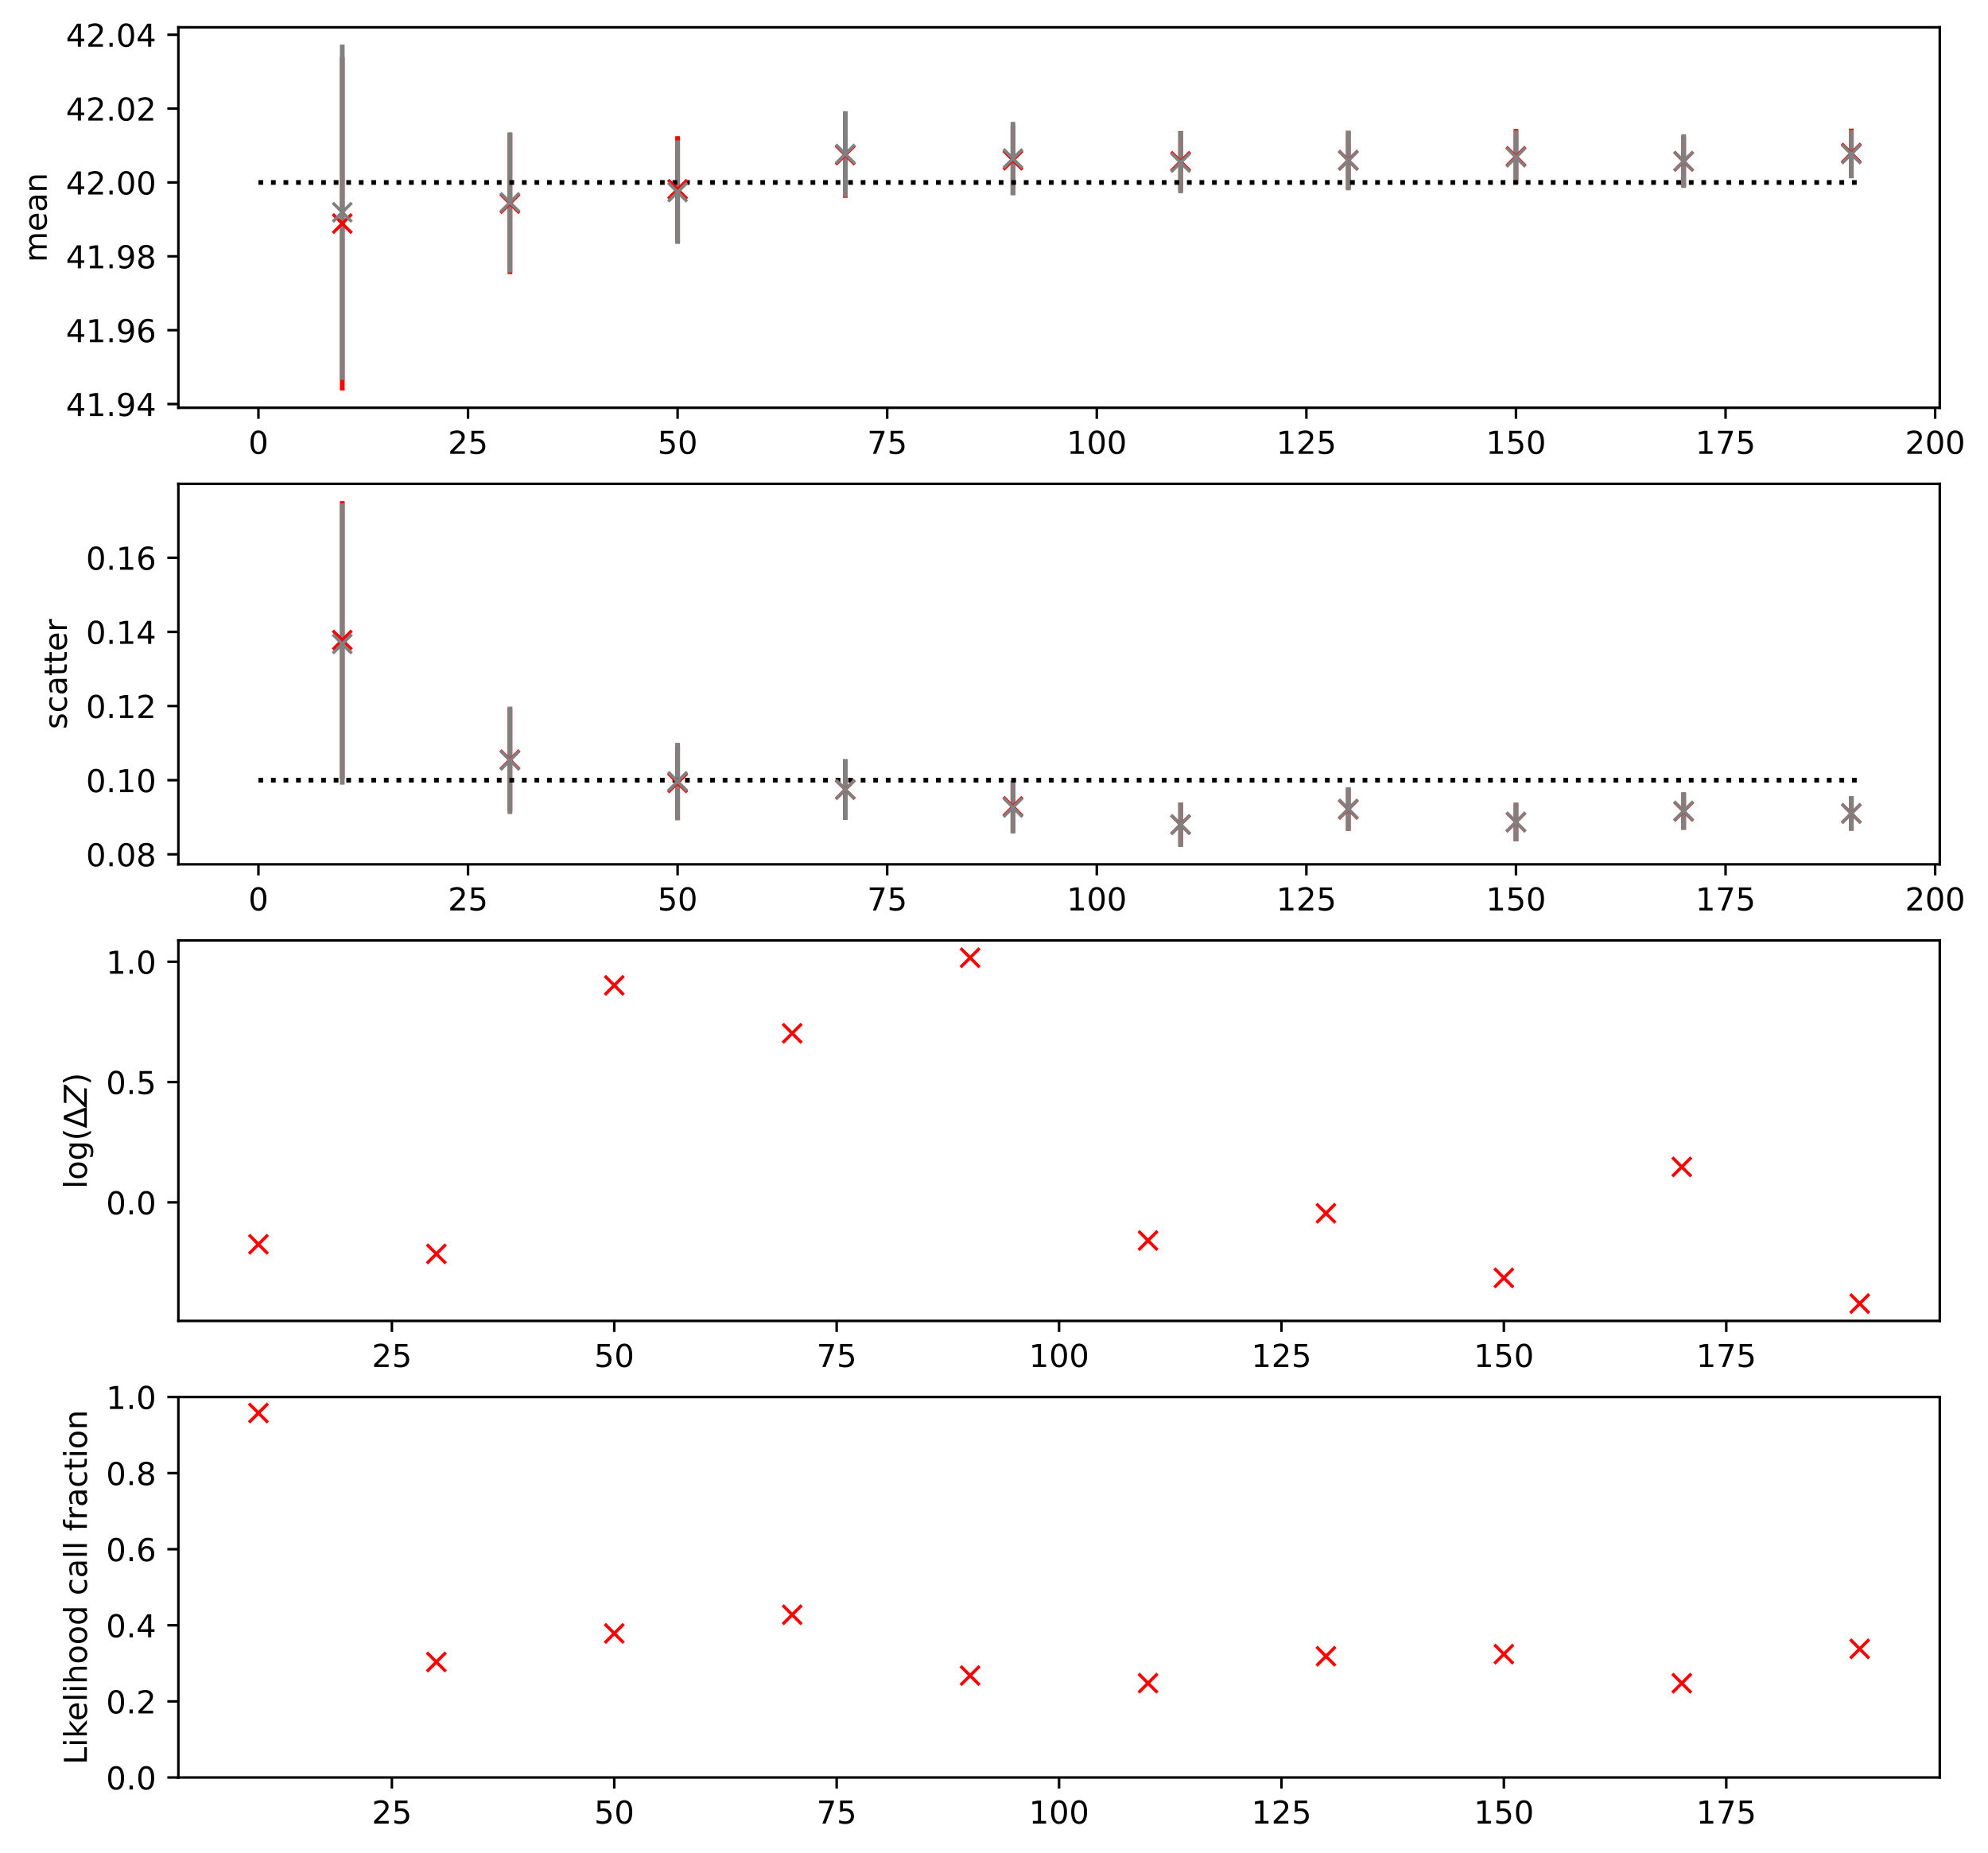 <?xml version="1.0" encoding="utf-8" standalone="no"?>
<!DOCTYPE svg PUBLIC "-//W3C//DTD SVG 1.1//EN"
  "http://www.w3.org/Graphics/SVG/1.1/DTD/svg11.dtd">
<!-- Created with matplotlib (https://matplotlib.org/) -->
<svg height="586.919pt" version="1.1" viewBox="0 0 629.789 586.919" width="629.789pt" xmlns="http://www.w3.org/2000/svg" xmlns:xlink="http://www.w3.org/1999/xlink">
 <defs>
  <style type="text/css">*{stroke-linecap:butt;stroke-linejoin:round;}</style>
 </defs>
 <g id="figure_1">
  <g id="patch_1">
   <path d="M 0 586.919 
L 629.789 586.919 
L 629.789 0 
L 0 0 
z
" style="fill:#ffffff;"/>
  </g>
  <g id="axes_1">
   <g id="patch_2">
    <path d="M 56.506 129.163 
L 614.506 129.163 
L 614.506 8.641 
L 56.506 8.641 
z
" style="fill:#ffffff;"/>
   </g>
   <g id="matplotlib.axis_1">
    <g id="xtick_1">
     <g id="line2d_1">
      <defs>
       <path d="M 0 0 
L 0 3.5 
" id="mbaaf16b14c" style="stroke:#000000;stroke-width:0.8;"/>
      </defs>
      <g>
       <use style="stroke:#000000;stroke-width:0.8;" x="81.87" xlink:href="#mbaaf16b14c" y="129.163"/>
      </g>
     </g>
     <g id="text_1">
      <!-- 0 -->
      <g transform="translate(78.689 143.761)scale(0.1 -0.1)">
       <defs>
        <path d="M 31.781 66.406 
Q 24.172 66.406 20.328 58.906 
Q 16.5 51.422 16.5 36.375 
Q 16.5 21.391 20.328 13.891 
Q 24.172 6.391 31.781 6.391 
Q 39.453 6.391 43.281 13.891 
Q 47.125 21.391 47.125 36.375 
Q 47.125 51.422 43.281 58.906 
Q 39.453 66.406 31.781 66.406 
z
M 31.781 74.219 
Q 44.047 74.219 50.516 64.516 
Q 56.984 54.828 56.984 36.375 
Q 56.984 17.969 50.516 8.266 
Q 44.047 -1.422 31.781 -1.422 
Q 19.531 -1.422 13.062 8.266 
Q 6.594 17.969 6.594 36.375 
Q 6.594 54.828 13.062 64.516 
Q 19.531 74.219 31.781 74.219 
z
" id="DejaVuSans-48"/>
       </defs>
       <use xlink:href="#DejaVuSans-48"/>
      </g>
     </g>
    </g>
    <g id="xtick_2">
     <g id="line2d_2">
      <g>
       <use style="stroke:#000000;stroke-width:0.8;" x="148.267" xlink:href="#mbaaf16b14c" y="129.163"/>
      </g>
     </g>
     <g id="text_2">
      <!-- 25 -->
      <g transform="translate(141.904 143.761)scale(0.1 -0.1)">
       <defs>
        <path d="M 19.188 8.297 
L 53.609 8.297 
L 53.609 0 
L 7.328 0 
L 7.328 8.297 
Q 12.938 14.109 22.625 23.891 
Q 32.328 33.688 34.812 36.531 
Q 39.547 41.844 41.422 45.531 
Q 43.312 49.219 43.312 52.781 
Q 43.312 58.594 39.234 62.25 
Q 35.156 65.922 28.609 65.922 
Q 23.969 65.922 18.812 64.312 
Q 13.672 62.703 7.812 59.422 
L 7.812 69.391 
Q 13.766 71.781 18.938 73 
Q 24.125 74.219 28.422 74.219 
Q 39.75 74.219 46.484 68.547 
Q 53.219 62.891 53.219 53.422 
Q 53.219 48.922 51.531 44.891 
Q 49.859 40.875 45.406 35.406 
Q 44.188 33.984 37.641 27.219 
Q 31.109 20.453 19.188 8.297 
z
" id="DejaVuSans-50"/>
        <path d="M 10.797 72.906 
L 49.516 72.906 
L 49.516 64.594 
L 19.828 64.594 
L 19.828 46.734 
Q 21.969 47.469 24.109 47.828 
Q 26.266 48.188 28.422 48.188 
Q 40.625 48.188 47.75 41.5 
Q 54.891 34.812 54.891 23.391 
Q 54.891 11.625 47.562 5.094 
Q 40.234 -1.422 26.906 -1.422 
Q 22.312 -1.422 17.547 -0.641 
Q 12.797 0.141 7.719 1.703 
L 7.719 11.625 
Q 12.109 9.234 16.797 8.062 
Q 21.484 6.891 26.703 6.891 
Q 35.156 6.891 40.078 11.328 
Q 45.016 15.766 45.016 23.391 
Q 45.016 31 40.078 35.438 
Q 35.156 39.891 26.703 39.891 
Q 22.75 39.891 18.812 39.016 
Q 14.891 38.141 10.797 36.281 
z
" id="DejaVuSans-53"/>
       </defs>
       <use xlink:href="#DejaVuSans-50"/>
       <use x="63.623" xlink:href="#DejaVuSans-53"/>
      </g>
     </g>
    </g>
    <g id="xtick_3">
     <g id="line2d_3">
      <g>
       <use style="stroke:#000000;stroke-width:0.8;" x="214.664" xlink:href="#mbaaf16b14c" y="129.163"/>
      </g>
     </g>
     <g id="text_3">
      <!-- 50 -->
      <g transform="translate(208.301 143.761)scale(0.1 -0.1)">
       <use xlink:href="#DejaVuSans-53"/>
       <use x="63.623" xlink:href="#DejaVuSans-48"/>
      </g>
     </g>
    </g>
    <g id="xtick_4">
     <g id="line2d_4">
      <g>
       <use style="stroke:#000000;stroke-width:0.8;" x="281.061" xlink:href="#mbaaf16b14c" y="129.163"/>
      </g>
     </g>
     <g id="text_4">
      <!-- 75 -->
      <g transform="translate(274.698 143.761)scale(0.1 -0.1)">
       <defs>
        <path d="M 8.203 72.906 
L 55.078 72.906 
L 55.078 68.703 
L 28.609 0 
L 18.312 0 
L 43.219 64.594 
L 8.203 64.594 
z
" id="DejaVuSans-55"/>
       </defs>
       <use xlink:href="#DejaVuSans-55"/>
       <use x="63.623" xlink:href="#DejaVuSans-53"/>
      </g>
     </g>
    </g>
    <g id="xtick_5">
     <g id="line2d_5">
      <g>
       <use style="stroke:#000000;stroke-width:0.8;" x="347.458" xlink:href="#mbaaf16b14c" y="129.163"/>
      </g>
     </g>
     <g id="text_5">
      <!-- 100 -->
      <g transform="translate(337.914 143.761)scale(0.1 -0.1)">
       <defs>
        <path d="M 12.406 8.297 
L 28.516 8.297 
L 28.516 63.922 
L 10.984 60.406 
L 10.984 69.391 
L 28.422 72.906 
L 38.281 72.906 
L 38.281 8.297 
L 54.391 8.297 
L 54.391 0 
L 12.406 0 
z
" id="DejaVuSans-49"/>
       </defs>
       <use xlink:href="#DejaVuSans-49"/>
       <use x="63.623" xlink:href="#DejaVuSans-48"/>
       <use x="127.246" xlink:href="#DejaVuSans-48"/>
      </g>
     </g>
    </g>
    <g id="xtick_6">
     <g id="line2d_6">
      <g>
       <use style="stroke:#000000;stroke-width:0.8;" x="413.855" xlink:href="#mbaaf16b14c" y="129.163"/>
      </g>
     </g>
     <g id="text_6">
      <!-- 125 -->
      <g transform="translate(404.311 143.761)scale(0.1 -0.1)">
       <use xlink:href="#DejaVuSans-49"/>
       <use x="63.623" xlink:href="#DejaVuSans-50"/>
       <use x="127.246" xlink:href="#DejaVuSans-53"/>
      </g>
     </g>
    </g>
    <g id="xtick_7">
     <g id="line2d_7">
      <g>
       <use style="stroke:#000000;stroke-width:0.8;" x="480.252" xlink:href="#mbaaf16b14c" y="129.163"/>
      </g>
     </g>
     <g id="text_7">
      <!-- 150 -->
      <g transform="translate(470.708 143.761)scale(0.1 -0.1)">
       <use xlink:href="#DejaVuSans-49"/>
       <use x="63.623" xlink:href="#DejaVuSans-53"/>
       <use x="127.246" xlink:href="#DejaVuSans-48"/>
      </g>
     </g>
    </g>
    <g id="xtick_8">
     <g id="line2d_8">
      <g>
       <use style="stroke:#000000;stroke-width:0.8;" x="546.649" xlink:href="#mbaaf16b14c" y="129.163"/>
      </g>
     </g>
     <g id="text_8">
      <!-- 175 -->
      <g transform="translate(537.105 143.761)scale(0.1 -0.1)">
       <use xlink:href="#DejaVuSans-49"/>
       <use x="63.623" xlink:href="#DejaVuSans-55"/>
       <use x="127.246" xlink:href="#DejaVuSans-53"/>
      </g>
     </g>
    </g>
    <g id="xtick_9">
     <g id="line2d_9">
      <g>
       <use style="stroke:#000000;stroke-width:0.8;" x="613.046" xlink:href="#mbaaf16b14c" y="129.163"/>
      </g>
     </g>
     <g id="text_9">
      <!-- 200 -->
      <g transform="translate(603.502 143.761)scale(0.1 -0.1)">
       <use xlink:href="#DejaVuSans-50"/>
       <use x="63.623" xlink:href="#DejaVuSans-48"/>
       <use x="127.246" xlink:href="#DejaVuSans-48"/>
      </g>
     </g>
    </g>
   </g>
   <g id="matplotlib.axis_2">
    <g id="ytick_1">
     <g id="line2d_10">
      <defs>
       <path d="M 0 0 
L -3.5 0 
" id="m49bd8191fc" style="stroke:#000000;stroke-width:0.8;"/>
      </defs>
      <g>
       <use style="stroke:#000000;stroke-width:0.8;" x="56.506" xlink:href="#m49bd8191fc" y="127.987"/>
      </g>
     </g>
     <g id="text_10">
      <!-- 41.94 -->
      <g transform="translate(20.878 131.786)scale(0.1 -0.1)">
       <defs>
        <path d="M 37.797 64.312 
L 12.891 25.391 
L 37.797 25.391 
z
M 35.203 72.906 
L 47.609 72.906 
L 47.609 25.391 
L 58.016 25.391 
L 58.016 17.188 
L 47.609 17.188 
L 47.609 0 
L 37.797 0 
L 37.797 17.188 
L 4.891 17.188 
L 4.891 26.703 
z
" id="DejaVuSans-52"/>
        <path d="M 10.688 12.406 
L 21 12.406 
L 21 0 
L 10.688 0 
z
" id="DejaVuSans-46"/>
        <path d="M 10.984 1.516 
L 10.984 10.5 
Q 14.703 8.734 18.5 7.812 
Q 22.312 6.891 25.984 6.891 
Q 35.75 6.891 40.891 13.453 
Q 46.047 20.016 46.781 33.406 
Q 43.953 29.203 39.594 26.953 
Q 35.25 24.703 29.984 24.703 
Q 19.047 24.703 12.672 31.312 
Q 6.297 37.938 6.297 49.422 
Q 6.297 60.641 12.938 67.422 
Q 19.578 74.219 30.609 74.219 
Q 43.266 74.219 49.922 64.516 
Q 56.594 54.828 56.594 36.375 
Q 56.594 19.141 48.406 8.859 
Q 40.234 -1.422 26.422 -1.422 
Q 22.703 -1.422 18.891 -0.688 
Q 15.094 0.047 10.984 1.516 
z
M 30.609 32.422 
Q 37.25 32.422 41.125 36.953 
Q 45.016 41.5 45.016 49.422 
Q 45.016 57.281 41.125 61.844 
Q 37.25 66.406 30.609 66.406 
Q 23.969 66.406 20.094 61.844 
Q 16.219 57.281 16.219 49.422 
Q 16.219 41.5 20.094 36.953 
Q 23.969 32.422 30.609 32.422 
z
" id="DejaVuSans-57"/>
       </defs>
       <use xlink:href="#DejaVuSans-52"/>
       <use x="63.623" xlink:href="#DejaVuSans-49"/>
       <use x="127.246" xlink:href="#DejaVuSans-46"/>
       <use x="159.033" xlink:href="#DejaVuSans-57"/>
       <use x="222.656" xlink:href="#DejaVuSans-52"/>
      </g>
     </g>
    </g>
    <g id="ytick_2">
     <g id="line2d_11">
      <g>
       <use style="stroke:#000000;stroke-width:0.8;" x="56.506" xlink:href="#m49bd8191fc" y="104.589"/>
      </g>
     </g>
     <g id="text_11">
      <!-- 41.96 -->
      <g transform="translate(20.878 108.389)scale(0.1 -0.1)">
       <defs>
        <path d="M 33.016 40.375 
Q 26.375 40.375 22.484 35.828 
Q 18.609 31.297 18.609 23.391 
Q 18.609 15.531 22.484 10.953 
Q 26.375 6.391 33.016 6.391 
Q 39.656 6.391 43.531 10.953 
Q 47.406 15.531 47.406 23.391 
Q 47.406 31.297 43.531 35.828 
Q 39.656 40.375 33.016 40.375 
z
M 52.594 71.297 
L 52.594 62.312 
Q 48.875 64.062 45.094 64.984 
Q 41.312 65.922 37.594 65.922 
Q 27.828 65.922 22.672 59.328 
Q 17.531 52.734 16.797 39.406 
Q 19.672 43.656 24.016 45.922 
Q 28.375 48.188 33.594 48.188 
Q 44.578 48.188 50.953 41.516 
Q 57.328 34.859 57.328 23.391 
Q 57.328 12.156 50.688 5.359 
Q 44.047 -1.422 33.016 -1.422 
Q 20.359 -1.422 13.672 8.266 
Q 6.984 17.969 6.984 36.375 
Q 6.984 53.656 15.188 63.938 
Q 23.391 74.219 37.203 74.219 
Q 40.922 74.219 44.703 73.484 
Q 48.484 72.75 52.594 71.297 
z
" id="DejaVuSans-54"/>
       </defs>
       <use xlink:href="#DejaVuSans-52"/>
       <use x="63.623" xlink:href="#DejaVuSans-49"/>
       <use x="127.246" xlink:href="#DejaVuSans-46"/>
       <use x="159.033" xlink:href="#DejaVuSans-57"/>
       <use x="222.656" xlink:href="#DejaVuSans-54"/>
      </g>
     </g>
    </g>
    <g id="ytick_3">
     <g id="line2d_12">
      <g>
       <use style="stroke:#000000;stroke-width:0.8;" x="56.506" xlink:href="#m49bd8191fc" y="81.192"/>
      </g>
     </g>
     <g id="text_12">
      <!-- 41.98 -->
      <g transform="translate(20.878 84.991)scale(0.1 -0.1)">
       <defs>
        <path d="M 31.781 34.625 
Q 24.75 34.625 20.719 30.859 
Q 16.703 27.094 16.703 20.516 
Q 16.703 13.922 20.719 10.156 
Q 24.75 6.391 31.781 6.391 
Q 38.812 6.391 42.859 10.172 
Q 46.922 13.969 46.922 20.516 
Q 46.922 27.094 42.891 30.859 
Q 38.875 34.625 31.781 34.625 
z
M 21.922 38.812 
Q 15.578 40.375 12.031 44.719 
Q 8.5 49.078 8.5 55.328 
Q 8.5 64.062 14.719 69.141 
Q 20.953 74.219 31.781 74.219 
Q 42.672 74.219 48.875 69.141 
Q 55.078 64.062 55.078 55.328 
Q 55.078 49.078 51.531 44.719 
Q 48 40.375 41.703 38.812 
Q 48.828 37.156 52.797 32.312 
Q 56.781 27.484 56.781 20.516 
Q 56.781 9.906 50.312 4.234 
Q 43.844 -1.422 31.781 -1.422 
Q 19.734 -1.422 13.25 4.234 
Q 6.781 9.906 6.781 20.516 
Q 6.781 27.484 10.781 32.312 
Q 14.797 37.156 21.922 38.812 
z
M 18.312 54.391 
Q 18.312 48.734 21.844 45.562 
Q 25.391 42.391 31.781 42.391 
Q 38.141 42.391 41.719 45.562 
Q 45.312 48.734 45.312 54.391 
Q 45.312 60.062 41.719 63.234 
Q 38.141 66.406 31.781 66.406 
Q 25.391 66.406 21.844 63.234 
Q 18.312 60.062 18.312 54.391 
z
" id="DejaVuSans-56"/>
       </defs>
       <use xlink:href="#DejaVuSans-52"/>
       <use x="63.623" xlink:href="#DejaVuSans-49"/>
       <use x="127.246" xlink:href="#DejaVuSans-46"/>
       <use x="159.033" xlink:href="#DejaVuSans-57"/>
       <use x="222.656" xlink:href="#DejaVuSans-56"/>
      </g>
     </g>
    </g>
    <g id="ytick_4">
     <g id="line2d_13">
      <g>
       <use style="stroke:#000000;stroke-width:0.8;" x="56.506" xlink:href="#m49bd8191fc" y="57.794"/>
      </g>
     </g>
     <g id="text_13">
      <!-- 42.00 -->
      <g transform="translate(20.878 61.593)scale(0.1 -0.1)">
       <use xlink:href="#DejaVuSans-52"/>
       <use x="63.623" xlink:href="#DejaVuSans-50"/>
       <use x="127.246" xlink:href="#DejaVuSans-46"/>
       <use x="159.033" xlink:href="#DejaVuSans-48"/>
       <use x="222.656" xlink:href="#DejaVuSans-48"/>
      </g>
     </g>
    </g>
    <g id="ytick_5">
     <g id="line2d_14">
      <g>
       <use style="stroke:#000000;stroke-width:0.8;" x="56.506" xlink:href="#m49bd8191fc" y="34.397"/>
      </g>
     </g>
     <g id="text_14">
      <!-- 42.02 -->
      <g transform="translate(20.878 38.196)scale(0.1 -0.1)">
       <use xlink:href="#DejaVuSans-52"/>
       <use x="63.623" xlink:href="#DejaVuSans-50"/>
       <use x="127.246" xlink:href="#DejaVuSans-46"/>
       <use x="159.033" xlink:href="#DejaVuSans-48"/>
       <use x="222.656" xlink:href="#DejaVuSans-50"/>
      </g>
     </g>
    </g>
    <g id="ytick_6">
     <g id="line2d_15">
      <g>
       <use style="stroke:#000000;stroke-width:0.8;" x="56.506" xlink:href="#m49bd8191fc" y="10.999"/>
      </g>
     </g>
     <g id="text_15">
      <!-- 42.04 -->
      <g transform="translate(20.878 14.798)scale(0.1 -0.1)">
       <use xlink:href="#DejaVuSans-52"/>
       <use x="63.623" xlink:href="#DejaVuSans-50"/>
       <use x="127.246" xlink:href="#DejaVuSans-46"/>
       <use x="159.033" xlink:href="#DejaVuSans-48"/>
       <use x="222.656" xlink:href="#DejaVuSans-52"/>
      </g>
     </g>
    </g>
    <g id="text_16">
     <!-- mean -->
     <g transform="translate(14.798 83.082)rotate(-90)scale(0.1 -0.1)">
      <defs>
       <path d="M 52 44.188 
Q 55.375 50.25 60.062 53.125 
Q 64.75 56 71.094 56 
Q 79.641 56 84.281 50.016 
Q 88.922 44.047 88.922 33.016 
L 88.922 0 
L 79.891 0 
L 79.891 32.719 
Q 79.891 40.578 77.094 44.375 
Q 74.312 48.188 68.609 48.188 
Q 61.625 48.188 57.562 43.547 
Q 53.516 38.922 53.516 30.906 
L 53.516 0 
L 44.484 0 
L 44.484 32.719 
Q 44.484 40.625 41.703 44.406 
Q 38.922 48.188 33.109 48.188 
Q 26.219 48.188 22.156 43.531 
Q 18.109 38.875 18.109 30.906 
L 18.109 0 
L 9.078 0 
L 9.078 54.688 
L 18.109 54.688 
L 18.109 46.188 
Q 21.188 51.219 25.484 53.609 
Q 29.781 56 35.688 56 
Q 41.656 56 45.828 52.969 
Q 50 49.953 52 44.188 
z
" id="DejaVuSans-109"/>
       <path d="M 56.203 29.594 
L 56.203 25.203 
L 14.891 25.203 
Q 15.484 15.922 20.484 11.062 
Q 25.484 6.203 34.422 6.203 
Q 39.594 6.203 44.453 7.469 
Q 49.312 8.734 54.109 11.281 
L 54.109 2.781 
Q 49.266 0.734 44.188 -0.344 
Q 39.109 -1.422 33.891 -1.422 
Q 20.797 -1.422 13.156 6.188 
Q 5.516 13.812 5.516 26.812 
Q 5.516 40.234 12.766 48.109 
Q 20.016 56 32.328 56 
Q 43.359 56 49.781 48.891 
Q 56.203 41.797 56.203 29.594 
z
M 47.219 32.234 
Q 47.125 39.594 43.094 43.984 
Q 39.062 48.391 32.422 48.391 
Q 24.906 48.391 20.391 44.141 
Q 15.875 39.891 15.188 32.172 
z
" id="DejaVuSans-101"/>
       <path d="M 34.281 27.484 
Q 23.391 27.484 19.188 25 
Q 14.984 22.516 14.984 16.5 
Q 14.984 11.719 18.141 8.906 
Q 21.297 6.109 26.703 6.109 
Q 34.188 6.109 38.703 11.406 
Q 43.219 16.703 43.219 25.484 
L 43.219 27.484 
z
M 52.203 31.203 
L 52.203 0 
L 43.219 0 
L 43.219 8.297 
Q 40.141 3.328 35.547 0.953 
Q 30.953 -1.422 24.312 -1.422 
Q 15.922 -1.422 10.953 3.297 
Q 6 8.016 6 15.922 
Q 6 25.141 12.172 29.828 
Q 18.359 34.516 30.609 34.516 
L 43.219 34.516 
L 43.219 35.406 
Q 43.219 41.609 39.141 45 
Q 35.062 48.391 27.688 48.391 
Q 23 48.391 18.547 47.266 
Q 14.109 46.141 10.016 43.891 
L 10.016 52.203 
Q 14.938 54.109 19.578 55.047 
Q 24.219 56 28.609 56 
Q 40.484 56 46.344 49.844 
Q 52.203 43.703 52.203 31.203 
z
" id="DejaVuSans-97"/>
       <path d="M 54.891 33.016 
L 54.891 0 
L 45.906 0 
L 45.906 32.719 
Q 45.906 40.484 42.875 44.328 
Q 39.844 48.188 33.797 48.188 
Q 26.516 48.188 22.312 43.547 
Q 18.109 38.922 18.109 30.906 
L 18.109 0 
L 9.078 0 
L 9.078 54.688 
L 18.109 54.688 
L 18.109 46.188 
Q 21.344 51.125 25.703 53.562 
Q 30.078 56 35.797 56 
Q 45.219 56 50.047 50.172 
Q 54.891 44.344 54.891 33.016 
z
" id="DejaVuSans-110"/>
      </defs>
      <use xlink:href="#DejaVuSans-109"/>
      <use x="97.412" xlink:href="#DejaVuSans-101"/>
      <use x="158.936" xlink:href="#DejaVuSans-97"/>
      <use x="220.215" xlink:href="#DejaVuSans-110"/>
     </g>
    </g>
   </g>
   <g id="LineCollection_1">
    <path clip-path="url(#p500497006f)" d="M 108.429 123.685 
L 108.429 17.964 
" style="fill:none;stroke:#ff0000;stroke-width:1.5;"/>
   </g>
   <g id="LineCollection_2">
    <path clip-path="url(#p500497006f)" d="M 108.429 120.358 
L 108.429 14.12 
" style="fill:none;stroke:#808080;stroke-width:1.5;"/>
   </g>
   <g id="LineCollection_3">
    <path clip-path="url(#p500497006f)" d="M 161.546 86.823 
L 161.546 42.15 
" style="fill:none;stroke:#ff0000;stroke-width:1.5;"/>
   </g>
   <g id="LineCollection_4">
    <path clip-path="url(#p500497006f)" d="M 161.546 86.341 
L 161.546 41.896 
" style="fill:none;stroke:#808080;stroke-width:1.5;"/>
   </g>
   <g id="LineCollection_5">
    <path clip-path="url(#p500497006f)" d="M 214.664 76.822 
L 214.664 43.131 
" style="fill:none;stroke:#ff0000;stroke-width:1.5;"/>
   </g>
   <g id="LineCollection_6">
    <path clip-path="url(#p500497006f)" d="M 214.664 77.254 
L 214.664 44.459 
" style="fill:none;stroke:#808080;stroke-width:1.5;"/>
   </g>
   <g id="LineCollection_7">
    <path clip-path="url(#p500497006f)" d="M 267.781 62.666 
L 267.781 35.566 
" style="fill:none;stroke:#ff0000;stroke-width:1.5;"/>
   </g>
   <g id="LineCollection_8">
    <path clip-path="url(#p500497006f)" d="M 267.781 62.369 
L 267.781 35.226 
" style="fill:none;stroke:#808080;stroke-width:1.5;"/>
   </g>
   <g id="LineCollection_9">
    <path clip-path="url(#p500497006f)" d="M 320.899 61.696 
L 320.899 39.8 
" style="fill:none;stroke:#ff0000;stroke-width:1.5;"/>
   </g>
   <g id="LineCollection_10">
    <path clip-path="url(#p500497006f)" d="M 320.899 61.871 
L 320.899 38.606 
" style="fill:none;stroke:#808080;stroke-width:1.5;"/>
   </g>
   <g id="LineCollection_11">
    <path clip-path="url(#p500497006f)" d="M 374.016 60.68 
L 374.016 41.551 
" style="fill:none;stroke:#ff0000;stroke-width:1.5;"/>
   </g>
   <g id="LineCollection_12">
    <path clip-path="url(#p500497006f)" d="M 374.016 61.234 
L 374.016 41.734 
" style="fill:none;stroke:#808080;stroke-width:1.5;"/>
   </g>
   <g id="LineCollection_13">
    <path clip-path="url(#p500497006f)" d="M 427.134 59.982 
L 427.134 41.5 
" style="fill:none;stroke:#ff0000;stroke-width:1.5;"/>
   </g>
   <g id="LineCollection_14">
    <path clip-path="url(#p500497006f)" d="M 427.134 60.298 
L 427.134 41.398 
" style="fill:none;stroke:#808080;stroke-width:1.5;"/>
   </g>
   <g id="LineCollection_15">
    <path clip-path="url(#p500497006f)" d="M 480.252 58.24 
L 480.252 40.846 
" style="fill:none;stroke:#ff0000;stroke-width:1.5;"/>
   </g>
   <g id="LineCollection_16">
    <path clip-path="url(#p500497006f)" d="M 480.252 58.323 
L 480.252 41.309 
" style="fill:none;stroke:#808080;stroke-width:1.5;"/>
   </g>
   <g id="LineCollection_17">
    <path clip-path="url(#p500497006f)" d="M 533.369 59.169 
L 533.369 43.09 
" style="fill:none;stroke:#ff0000;stroke-width:1.5;"/>
   </g>
   <g id="LineCollection_18">
    <path clip-path="url(#p500497006f)" d="M 533.369 59.54 
L 533.369 42.531 
" style="fill:none;stroke:#808080;stroke-width:1.5;"/>
   </g>
   <g id="LineCollection_19">
    <path clip-path="url(#p500497006f)" d="M 586.487 56.282 
L 586.487 40.741 
" style="fill:none;stroke:#ff0000;stroke-width:1.5;"/>
   </g>
   <g id="LineCollection_20">
    <path clip-path="url(#p500497006f)" d="M 586.487 56.48 
L 586.487 41.132 
" style="fill:none;stroke:#808080;stroke-width:1.5;"/>
   </g>
   <g id="LineCollection_21">
    <path clip-path="url(#p500497006f)" d="M 81.87 57.794 
L 589.143 57.794 
" style="fill:none;stroke:#000000;stroke-dasharray:1.5,2.475;stroke-dashoffset:0;stroke-width:1.5;"/>
   </g>
   <g id="line2d_16">
    <path clip-path="url(#p500497006f)" d="M 108.429 70.824 
" style="fill:none;stroke:#ff0000;stroke-linecap:square;stroke-width:1.5;"/>
    <defs>
     <path d="M -3 3 
L 3 -3 
M -3 -3 
L 3 3 
" id="m596f04cbef" style="stroke:#ff0000;"/>
    </defs>
    <g clip-path="url(#p500497006f)">
     <use style="fill:#ff0000;stroke:#ff0000;" x="108.429" xlink:href="#m596f04cbef" y="70.824"/>
    </g>
   </g>
   <g id="line2d_17">
    <path clip-path="url(#p500497006f)" d="M 108.429 67.239 
" style="fill:none;stroke:#808080;stroke-linecap:square;stroke-width:1.5;"/>
    <defs>
     <path d="M -3 3 
L 3 -3 
M -3 -3 
L 3 3 
" id="me8615a8b70" style="stroke:#808080;"/>
    </defs>
    <g clip-path="url(#p500497006f)">
     <use style="fill:#808080;stroke:#808080;" x="108.429" xlink:href="#me8615a8b70" y="67.239"/>
    </g>
   </g>
   <g id="line2d_18">
    <path clip-path="url(#p500497006f)" d="M 161.546 64.487 
" style="fill:none;stroke:#ff0000;stroke-linecap:square;stroke-width:1.5;"/>
    <g clip-path="url(#p500497006f)">
     <use style="fill:#ff0000;stroke:#ff0000;" x="161.546" xlink:href="#m596f04cbef" y="64.487"/>
    </g>
   </g>
   <g id="line2d_19">
    <path clip-path="url(#p500497006f)" d="M 161.546 64.119 
" style="fill:none;stroke:#808080;stroke-linecap:square;stroke-width:1.5;"/>
    <g clip-path="url(#p500497006f)">
     <use style="fill:#808080;stroke:#808080;" x="161.546" xlink:href="#me8615a8b70" y="64.119"/>
    </g>
   </g>
   <g id="line2d_20">
    <path clip-path="url(#p500497006f)" d="M 214.664 59.977 
" style="fill:none;stroke:#ff0000;stroke-linecap:square;stroke-width:1.5;"/>
    <g clip-path="url(#p500497006f)">
     <use style="fill:#ff0000;stroke:#ff0000;" x="214.664" xlink:href="#m596f04cbef" y="59.977"/>
    </g>
   </g>
   <g id="line2d_21">
    <path clip-path="url(#p500497006f)" d="M 214.664 60.856 
" style="fill:none;stroke:#808080;stroke-linecap:square;stroke-width:1.5;"/>
    <g clip-path="url(#p500497006f)">
     <use style="fill:#808080;stroke:#808080;" x="214.664" xlink:href="#me8615a8b70" y="60.856"/>
    </g>
   </g>
   <g id="line2d_22">
    <path clip-path="url(#p500497006f)" d="M 267.781 49.116 
" style="fill:none;stroke:#ff0000;stroke-linecap:square;stroke-width:1.5;"/>
    <g clip-path="url(#p500497006f)">
     <use style="fill:#ff0000;stroke:#ff0000;" x="267.781" xlink:href="#m596f04cbef" y="49.116"/>
    </g>
   </g>
   <g id="line2d_23">
    <path clip-path="url(#p500497006f)" d="M 267.781 48.798 
" style="fill:none;stroke:#808080;stroke-linecap:square;stroke-width:1.5;"/>
    <g clip-path="url(#p500497006f)">
     <use style="fill:#808080;stroke:#808080;" x="267.781" xlink:href="#me8615a8b70" y="48.798"/>
    </g>
   </g>
   <g id="line2d_24">
    <path clip-path="url(#p500497006f)" d="M 320.899 50.748 
" style="fill:none;stroke:#ff0000;stroke-linecap:square;stroke-width:1.5;"/>
    <g clip-path="url(#p500497006f)">
     <use style="fill:#ff0000;stroke:#ff0000;" x="320.899" xlink:href="#m596f04cbef" y="50.748"/>
    </g>
   </g>
   <g id="line2d_25">
    <path clip-path="url(#p500497006f)" d="M 320.899 50.239 
" style="fill:none;stroke:#808080;stroke-linecap:square;stroke-width:1.5;"/>
    <g clip-path="url(#p500497006f)">
     <use style="fill:#808080;stroke:#808080;" x="320.899" xlink:href="#me8615a8b70" y="50.239"/>
    </g>
   </g>
   <g id="line2d_26">
    <path clip-path="url(#p500497006f)" d="M 374.016 51.115 
" style="fill:none;stroke:#ff0000;stroke-linecap:square;stroke-width:1.5;"/>
    <g clip-path="url(#p500497006f)">
     <use style="fill:#ff0000;stroke:#ff0000;" x="374.016" xlink:href="#m596f04cbef" y="51.115"/>
    </g>
   </g>
   <g id="line2d_27">
    <path clip-path="url(#p500497006f)" d="M 374.016 51.484 
" style="fill:none;stroke:#808080;stroke-linecap:square;stroke-width:1.5;"/>
    <g clip-path="url(#p500497006f)">
     <use style="fill:#808080;stroke:#808080;" x="374.016" xlink:href="#me8615a8b70" y="51.484"/>
    </g>
   </g>
   <g id="line2d_28">
    <path clip-path="url(#p500497006f)" d="M 427.134 50.741 
" style="fill:none;stroke:#ff0000;stroke-linecap:square;stroke-width:1.5;"/>
    <g clip-path="url(#p500497006f)">
     <use style="fill:#ff0000;stroke:#ff0000;" x="427.134" xlink:href="#m596f04cbef" y="50.741"/>
    </g>
   </g>
   <g id="line2d_29">
    <path clip-path="url(#p500497006f)" d="M 427.134 50.848 
" style="fill:none;stroke:#808080;stroke-linecap:square;stroke-width:1.5;"/>
    <g clip-path="url(#p500497006f)">
     <use style="fill:#808080;stroke:#808080;" x="427.134" xlink:href="#me8615a8b70" y="50.848"/>
    </g>
   </g>
   <g id="line2d_30">
    <path clip-path="url(#p500497006f)" d="M 480.252 49.543 
" style="fill:none;stroke:#ff0000;stroke-linecap:square;stroke-width:1.5;"/>
    <g clip-path="url(#p500497006f)">
     <use style="fill:#ff0000;stroke:#ff0000;" x="480.252" xlink:href="#m596f04cbef" y="49.543"/>
    </g>
   </g>
   <g id="line2d_31">
    <path clip-path="url(#p500497006f)" d="M 480.252 49.816 
" style="fill:none;stroke:#808080;stroke-linecap:square;stroke-width:1.5;"/>
    <g clip-path="url(#p500497006f)">
     <use style="fill:#808080;stroke:#808080;" x="480.252" xlink:href="#me8615a8b70" y="49.816"/>
    </g>
   </g>
   <g id="line2d_32">
    <path clip-path="url(#p500497006f)" d="M 533.369 51.13 
" style="fill:none;stroke:#ff0000;stroke-linecap:square;stroke-width:1.5;"/>
    <g clip-path="url(#p500497006f)">
     <use style="fill:#ff0000;stroke:#ff0000;" x="533.369" xlink:href="#m596f04cbef" y="51.13"/>
    </g>
   </g>
   <g id="line2d_33">
    <path clip-path="url(#p500497006f)" d="M 533.369 51.035 
" style="fill:none;stroke:#808080;stroke-linecap:square;stroke-width:1.5;"/>
    <g clip-path="url(#p500497006f)">
     <use style="fill:#808080;stroke:#808080;" x="533.369" xlink:href="#me8615a8b70" y="51.035"/>
    </g>
   </g>
   <g id="line2d_34">
    <path clip-path="url(#p500497006f)" d="M 586.487 48.512 
" style="fill:none;stroke:#ff0000;stroke-linecap:square;stroke-width:1.5;"/>
    <g clip-path="url(#p500497006f)">
     <use style="fill:#ff0000;stroke:#ff0000;" x="586.487" xlink:href="#m596f04cbef" y="48.512"/>
    </g>
   </g>
   <g id="line2d_35">
    <path clip-path="url(#p500497006f)" d="M 586.487 48.806 
" style="fill:none;stroke:#808080;stroke-linecap:square;stroke-width:1.5;"/>
    <g clip-path="url(#p500497006f)">
     <use style="fill:#808080;stroke:#808080;" x="586.487" xlink:href="#me8615a8b70" y="48.806"/>
    </g>
   </g>
   <g id="patch_3">
    <path d="M 56.506 129.163 
L 56.506 8.641 
" style="fill:none;stroke:#000000;stroke-linecap:square;stroke-linejoin:miter;stroke-width:0.8;"/>
   </g>
   <g id="patch_4">
    <path d="M 614.506 129.163 
L 614.506 8.641 
" style="fill:none;stroke:#000000;stroke-linecap:square;stroke-linejoin:miter;stroke-width:0.8;"/>
   </g>
   <g id="patch_5">
    <path d="M 56.506 129.163 
L 614.506 129.163 
" style="fill:none;stroke:#000000;stroke-linecap:square;stroke-linejoin:miter;stroke-width:0.8;"/>
   </g>
   <g id="patch_6">
    <path d="M 56.506 8.641 
L 614.506 8.641 
" style="fill:none;stroke:#000000;stroke-linecap:square;stroke-linejoin:miter;stroke-width:0.8;"/>
   </g>
  </g>
  <g id="axes_2">
   <g id="patch_7">
    <path d="M 56.506 273.789 
L 614.506 273.789 
L 614.506 153.267 
L 56.506 153.267 
z
" style="fill:#ffffff;"/>
   </g>
   <g id="matplotlib.axis_3">
    <g id="xtick_10">
     <g id="line2d_36">
      <g>
       <use style="stroke:#000000;stroke-width:0.8;" x="81.87" xlink:href="#mbaaf16b14c" y="273.789"/>
      </g>
     </g>
     <g id="text_17">
      <!-- 0 -->
      <g transform="translate(78.689 288.388)scale(0.1 -0.1)">
       <use xlink:href="#DejaVuSans-48"/>
      </g>
     </g>
    </g>
    <g id="xtick_11">
     <g id="line2d_37">
      <g>
       <use style="stroke:#000000;stroke-width:0.8;" x="148.267" xlink:href="#mbaaf16b14c" y="273.789"/>
      </g>
     </g>
     <g id="text_18">
      <!-- 25 -->
      <g transform="translate(141.904 288.388)scale(0.1 -0.1)">
       <use xlink:href="#DejaVuSans-50"/>
       <use x="63.623" xlink:href="#DejaVuSans-53"/>
      </g>
     </g>
    </g>
    <g id="xtick_12">
     <g id="line2d_38">
      <g>
       <use style="stroke:#000000;stroke-width:0.8;" x="214.664" xlink:href="#mbaaf16b14c" y="273.789"/>
      </g>
     </g>
     <g id="text_19">
      <!-- 50 -->
      <g transform="translate(208.301 288.388)scale(0.1 -0.1)">
       <use xlink:href="#DejaVuSans-53"/>
       <use x="63.623" xlink:href="#DejaVuSans-48"/>
      </g>
     </g>
    </g>
    <g id="xtick_13">
     <g id="line2d_39">
      <g>
       <use style="stroke:#000000;stroke-width:0.8;" x="281.061" xlink:href="#mbaaf16b14c" y="273.789"/>
      </g>
     </g>
     <g id="text_20">
      <!-- 75 -->
      <g transform="translate(274.698 288.388)scale(0.1 -0.1)">
       <use xlink:href="#DejaVuSans-55"/>
       <use x="63.623" xlink:href="#DejaVuSans-53"/>
      </g>
     </g>
    </g>
    <g id="xtick_14">
     <g id="line2d_40">
      <g>
       <use style="stroke:#000000;stroke-width:0.8;" x="347.458" xlink:href="#mbaaf16b14c" y="273.789"/>
      </g>
     </g>
     <g id="text_21">
      <!-- 100 -->
      <g transform="translate(337.914 288.388)scale(0.1 -0.1)">
       <use xlink:href="#DejaVuSans-49"/>
       <use x="63.623" xlink:href="#DejaVuSans-48"/>
       <use x="127.246" xlink:href="#DejaVuSans-48"/>
      </g>
     </g>
    </g>
    <g id="xtick_15">
     <g id="line2d_41">
      <g>
       <use style="stroke:#000000;stroke-width:0.8;" x="413.855" xlink:href="#mbaaf16b14c" y="273.789"/>
      </g>
     </g>
     <g id="text_22">
      <!-- 125 -->
      <g transform="translate(404.311 288.388)scale(0.1 -0.1)">
       <use xlink:href="#DejaVuSans-49"/>
       <use x="63.623" xlink:href="#DejaVuSans-50"/>
       <use x="127.246" xlink:href="#DejaVuSans-53"/>
      </g>
     </g>
    </g>
    <g id="xtick_16">
     <g id="line2d_42">
      <g>
       <use style="stroke:#000000;stroke-width:0.8;" x="480.252" xlink:href="#mbaaf16b14c" y="273.789"/>
      </g>
     </g>
     <g id="text_23">
      <!-- 150 -->
      <g transform="translate(470.708 288.388)scale(0.1 -0.1)">
       <use xlink:href="#DejaVuSans-49"/>
       <use x="63.623" xlink:href="#DejaVuSans-53"/>
       <use x="127.246" xlink:href="#DejaVuSans-48"/>
      </g>
     </g>
    </g>
    <g id="xtick_17">
     <g id="line2d_43">
      <g>
       <use style="stroke:#000000;stroke-width:0.8;" x="546.649" xlink:href="#mbaaf16b14c" y="273.789"/>
      </g>
     </g>
     <g id="text_24">
      <!-- 175 -->
      <g transform="translate(537.105 288.388)scale(0.1 -0.1)">
       <use xlink:href="#DejaVuSans-49"/>
       <use x="63.623" xlink:href="#DejaVuSans-55"/>
       <use x="127.246" xlink:href="#DejaVuSans-53"/>
      </g>
     </g>
    </g>
    <g id="xtick_18">
     <g id="line2d_44">
      <g>
       <use style="stroke:#000000;stroke-width:0.8;" x="613.046" xlink:href="#mbaaf16b14c" y="273.789"/>
      </g>
     </g>
     <g id="text_25">
      <!-- 200 -->
      <g transform="translate(603.502 288.388)scale(0.1 -0.1)">
       <use xlink:href="#DejaVuSans-50"/>
       <use x="63.623" xlink:href="#DejaVuSans-48"/>
       <use x="127.246" xlink:href="#DejaVuSans-48"/>
      </g>
     </g>
    </g>
   </g>
   <g id="matplotlib.axis_4">
    <g id="ytick_7">
     <g id="line2d_45">
      <g>
       <use style="stroke:#000000;stroke-width:0.8;" x="56.506" xlink:href="#m49bd8191fc" y="270.613"/>
      </g>
     </g>
     <g id="text_26">
      <!-- 0.08 -->
      <g transform="translate(27.241 274.412)scale(0.1 -0.1)">
       <use xlink:href="#DejaVuSans-48"/>
       <use x="63.623" xlink:href="#DejaVuSans-46"/>
       <use x="95.41" xlink:href="#DejaVuSans-48"/>
       <use x="159.033" xlink:href="#DejaVuSans-56"/>
      </g>
     </g>
    </g>
    <g id="ytick_8">
     <g id="line2d_46">
      <g>
       <use style="stroke:#000000;stroke-width:0.8;" x="56.506" xlink:href="#m49bd8191fc" y="247.128"/>
      </g>
     </g>
     <g id="text_27">
      <!-- 0.10 -->
      <g transform="translate(27.241 250.928)scale(0.1 -0.1)">
       <use xlink:href="#DejaVuSans-48"/>
       <use x="63.623" xlink:href="#DejaVuSans-46"/>
       <use x="95.41" xlink:href="#DejaVuSans-49"/>
       <use x="159.033" xlink:href="#DejaVuSans-48"/>
      </g>
     </g>
    </g>
    <g id="ytick_9">
     <g id="line2d_47">
      <g>
       <use style="stroke:#000000;stroke-width:0.8;" x="56.506" xlink:href="#m49bd8191fc" y="223.644"/>
      </g>
     </g>
     <g id="text_28">
      <!-- 0.12 -->
      <g transform="translate(27.241 227.443)scale(0.1 -0.1)">
       <use xlink:href="#DejaVuSans-48"/>
       <use x="63.623" xlink:href="#DejaVuSans-46"/>
       <use x="95.41" xlink:href="#DejaVuSans-49"/>
       <use x="159.033" xlink:href="#DejaVuSans-50"/>
      </g>
     </g>
    </g>
    <g id="ytick_10">
     <g id="line2d_48">
      <g>
       <use style="stroke:#000000;stroke-width:0.8;" x="56.506" xlink:href="#m49bd8191fc" y="200.159"/>
      </g>
     </g>
     <g id="text_29">
      <!-- 0.14 -->
      <g transform="translate(27.241 203.958)scale(0.1 -0.1)">
       <use xlink:href="#DejaVuSans-48"/>
       <use x="63.623" xlink:href="#DejaVuSans-46"/>
       <use x="95.41" xlink:href="#DejaVuSans-49"/>
       <use x="159.033" xlink:href="#DejaVuSans-52"/>
      </g>
     </g>
    </g>
    <g id="ytick_11">
     <g id="line2d_49">
      <g>
       <use style="stroke:#000000;stroke-width:0.8;" x="56.506" xlink:href="#m49bd8191fc" y="176.675"/>
      </g>
     </g>
     <g id="text_30">
      <!-- 0.16 -->
      <g transform="translate(27.241 180.474)scale(0.1 -0.1)">
       <use xlink:href="#DejaVuSans-48"/>
       <use x="63.623" xlink:href="#DejaVuSans-46"/>
       <use x="95.41" xlink:href="#DejaVuSans-49"/>
       <use x="159.033" xlink:href="#DejaVuSans-54"/>
      </g>
     </g>
    </g>
    <g id="text_31">
     <!-- scatter -->
     <g transform="translate(21.161 230.999)rotate(-90)scale(0.1 -0.1)">
      <defs>
       <path d="M 44.281 53.078 
L 44.281 44.578 
Q 40.484 46.531 36.375 47.5 
Q 32.281 48.484 27.875 48.484 
Q 21.188 48.484 17.844 46.438 
Q 14.5 44.391 14.5 40.281 
Q 14.5 37.156 16.891 35.375 
Q 19.281 33.594 26.516 31.984 
L 29.594 31.297 
Q 39.156 29.25 43.188 25.516 
Q 47.219 21.781 47.219 15.094 
Q 47.219 7.469 41.188 3.016 
Q 35.156 -1.422 24.609 -1.422 
Q 20.219 -1.422 15.453 -0.562 
Q 10.688 0.297 5.422 2 
L 5.422 11.281 
Q 10.406 8.688 15.234 7.391 
Q 20.062 6.109 24.812 6.109 
Q 31.156 6.109 34.562 8.281 
Q 37.984 10.453 37.984 14.406 
Q 37.984 18.062 35.516 20.016 
Q 33.062 21.969 24.703 23.781 
L 21.578 24.516 
Q 13.234 26.266 9.516 29.906 
Q 5.812 33.547 5.812 39.891 
Q 5.812 47.609 11.281 51.797 
Q 16.75 56 26.812 56 
Q 31.781 56 36.172 55.266 
Q 40.578 54.547 44.281 53.078 
z
" id="DejaVuSans-115"/>
       <path d="M 48.781 52.594 
L 48.781 44.188 
Q 44.969 46.297 41.141 47.344 
Q 37.312 48.391 33.406 48.391 
Q 24.656 48.391 19.812 42.844 
Q 14.984 37.312 14.984 27.297 
Q 14.984 17.281 19.812 11.734 
Q 24.656 6.203 33.406 6.203 
Q 37.312 6.203 41.141 7.25 
Q 44.969 8.297 48.781 10.406 
L 48.781 2.094 
Q 45.016 0.344 40.984 -0.531 
Q 36.969 -1.422 32.422 -1.422 
Q 20.062 -1.422 12.781 6.344 
Q 5.516 14.109 5.516 27.297 
Q 5.516 40.672 12.859 48.328 
Q 20.219 56 33.016 56 
Q 37.156 56 41.109 55.141 
Q 45.062 54.297 48.781 52.594 
z
" id="DejaVuSans-99"/>
       <path d="M 18.312 70.219 
L 18.312 54.688 
L 36.812 54.688 
L 36.812 47.703 
L 18.312 47.703 
L 18.312 18.016 
Q 18.312 11.328 20.141 9.422 
Q 21.969 7.516 27.594 7.516 
L 36.812 7.516 
L 36.812 0 
L 27.594 0 
Q 17.188 0 13.234 3.875 
Q 9.281 7.766 9.281 18.016 
L 9.281 47.703 
L 2.688 47.703 
L 2.688 54.688 
L 9.281 54.688 
L 9.281 70.219 
z
" id="DejaVuSans-116"/>
       <path d="M 41.109 46.297 
Q 39.594 47.172 37.812 47.578 
Q 36.031 48 33.891 48 
Q 26.266 48 22.188 43.047 
Q 18.109 38.094 18.109 28.812 
L 18.109 0 
L 9.078 0 
L 9.078 54.688 
L 18.109 54.688 
L 18.109 46.188 
Q 20.953 51.172 25.484 53.578 
Q 30.031 56 36.531 56 
Q 37.453 56 38.578 55.875 
Q 39.703 55.766 41.062 55.516 
z
" id="DejaVuSans-114"/>
      </defs>
      <use xlink:href="#DejaVuSans-115"/>
      <use x="52.1" xlink:href="#DejaVuSans-99"/>
      <use x="107.08" xlink:href="#DejaVuSans-97"/>
      <use x="168.359" xlink:href="#DejaVuSans-116"/>
      <use x="207.568" xlink:href="#DejaVuSans-116"/>
      <use x="246.777" xlink:href="#DejaVuSans-101"/>
      <use x="308.301" xlink:href="#DejaVuSans-114"/>
     </g>
    </g>
   </g>
   <g id="LineCollection_22">
    <path clip-path="url(#pb2daad8546)" d="M 108.429 246.751 
L 108.429 158.746 
" style="fill:none;stroke:#ff0000;stroke-width:1.5;"/>
   </g>
   <g id="LineCollection_23">
    <path clip-path="url(#pb2daad8546)" d="M 108.429 248.549 
L 108.429 159.372 
" style="fill:none;stroke:#808080;stroke-width:1.5;"/>
   </g>
   <g id="LineCollection_24">
    <path clip-path="url(#pb2daad8546)" d="M 161.546 257.105 
L 161.546 224.218 
" style="fill:none;stroke:#ff0000;stroke-width:1.5;"/>
   </g>
   <g id="LineCollection_25">
    <path clip-path="url(#pb2daad8546)" d="M 161.546 257.854 
L 161.546 223.842 
" style="fill:none;stroke:#808080;stroke-width:1.5;"/>
   </g>
   <g id="LineCollection_26">
    <path clip-path="url(#pb2daad8546)" d="M 214.664 259.801 
L 214.664 236.16 
" style="fill:none;stroke:#ff0000;stroke-width:1.5;"/>
   </g>
   <g id="LineCollection_27">
    <path clip-path="url(#pb2daad8546)" d="M 214.664 259.728 
L 214.664 235.304 
" style="fill:none;stroke:#808080;stroke-width:1.5;"/>
   </g>
   <g id="LineCollection_28">
    <path clip-path="url(#pb2daad8546)" d="M 267.781 259.68 
L 267.781 240.542 
" style="fill:none;stroke:#ff0000;stroke-width:1.5;"/>
   </g>
   <g id="LineCollection_29">
    <path clip-path="url(#pb2daad8546)" d="M 267.781 259.7 
L 267.781 240.445 
" style="fill:none;stroke:#808080;stroke-width:1.5;"/>
   </g>
   <g id="LineCollection_30">
    <path clip-path="url(#pb2daad8546)" d="M 320.899 263.669 
L 320.899 247.245 
" style="fill:none;stroke:#ff0000;stroke-width:1.5;"/>
   </g>
   <g id="LineCollection_31">
    <path clip-path="url(#pb2daad8546)" d="M 320.899 264.033 
L 320.899 247.502 
" style="fill:none;stroke:#808080;stroke-width:1.5;"/>
   </g>
   <g id="LineCollection_32">
    <path clip-path="url(#pb2daad8546)" d="M 374.016 268.106 
L 374.016 254.278 
" style="fill:none;stroke:#ff0000;stroke-width:1.5;"/>
   </g>
   <g id="LineCollection_33">
    <path clip-path="url(#pb2daad8546)" d="M 374.016 268.311 
L 374.016 254.172 
" style="fill:none;stroke:#808080;stroke-width:1.5;"/>
   </g>
   <g id="LineCollection_34">
    <path clip-path="url(#pb2daad8546)" d="M 427.134 263.165 
L 427.134 249.586 
" style="fill:none;stroke:#ff0000;stroke-width:1.5;"/>
   </g>
   <g id="LineCollection_35">
    <path clip-path="url(#pb2daad8546)" d="M 427.134 263.171 
L 427.134 249.34 
" style="fill:none;stroke:#808080;stroke-width:1.5;"/>
   </g>
   <g id="LineCollection_36">
    <path clip-path="url(#pb2daad8546)" d="M 480.252 266.502 
L 480.252 254.302 
" style="fill:none;stroke:#ff0000;stroke-width:1.5;"/>
   </g>
   <g id="LineCollection_37">
    <path clip-path="url(#pb2daad8546)" d="M 480.252 266.526 
L 480.252 254.263 
" style="fill:none;stroke:#808080;stroke-width:1.5;"/>
   </g>
   <g id="LineCollection_38">
    <path clip-path="url(#pb2daad8546)" d="M 533.369 262.83 
L 533.369 251.191 
" style="fill:none;stroke:#ff0000;stroke-width:1.5;"/>
   </g>
   <g id="LineCollection_39">
    <path clip-path="url(#pb2daad8546)" d="M 533.369 262.838 
L 533.369 250.92 
" style="fill:none;stroke:#808080;stroke-width:1.5;"/>
   </g>
   <g id="LineCollection_40">
    <path clip-path="url(#pb2daad8546)" d="M 586.487 263.098 
L 586.487 252.271 
" style="fill:none;stroke:#ff0000;stroke-width:1.5;"/>
   </g>
   <g id="LineCollection_41">
    <path clip-path="url(#pb2daad8546)" d="M 586.487 263.143 
L 586.487 252.184 
" style="fill:none;stroke:#808080;stroke-width:1.5;"/>
   </g>
   <g id="LineCollection_42">
    <path clip-path="url(#pb2daad8546)" d="M 81.87 247.128 
L 589.143 247.128 
" style="fill:none;stroke:#000000;stroke-dasharray:1.5,2.475;stroke-dashoffset:0;stroke-width:1.5;"/>
   </g>
   <g id="line2d_50">
    <path clip-path="url(#pb2daad8546)" d="M 108.429 202.748 
" style="fill:none;stroke:#ff0000;stroke-linecap:square;stroke-width:1.5;"/>
    <g clip-path="url(#pb2daad8546)">
     <use style="fill:#ff0000;stroke:#ff0000;" x="108.429" xlink:href="#m596f04cbef" y="202.748"/>
    </g>
   </g>
   <g id="line2d_51">
    <path clip-path="url(#pb2daad8546)" d="M 108.429 203.96 
" style="fill:none;stroke:#808080;stroke-linecap:square;stroke-width:1.5;"/>
    <g clip-path="url(#pb2daad8546)">
     <use style="fill:#808080;stroke:#808080;" x="108.429" xlink:href="#me8615a8b70" y="203.96"/>
    </g>
   </g>
   <g id="line2d_52">
    <path clip-path="url(#pb2daad8546)" d="M 161.546 240.661 
" style="fill:none;stroke:#ff0000;stroke-linecap:square;stroke-width:1.5;"/>
    <g clip-path="url(#pb2daad8546)">
     <use style="fill:#ff0000;stroke:#ff0000;" x="161.546" xlink:href="#m596f04cbef" y="240.661"/>
    </g>
   </g>
   <g id="line2d_53">
    <path clip-path="url(#pb2daad8546)" d="M 161.546 240.848 
" style="fill:none;stroke:#808080;stroke-linecap:square;stroke-width:1.5;"/>
    <g clip-path="url(#pb2daad8546)">
     <use style="fill:#808080;stroke:#808080;" x="161.546" xlink:href="#me8615a8b70" y="240.848"/>
    </g>
   </g>
   <g id="line2d_54">
    <path clip-path="url(#pb2daad8546)" d="M 214.664 247.98 
" style="fill:none;stroke:#ff0000;stroke-linecap:square;stroke-width:1.5;"/>
    <g clip-path="url(#pb2daad8546)">
     <use style="fill:#ff0000;stroke:#ff0000;" x="214.664" xlink:href="#m596f04cbef" y="247.98"/>
    </g>
   </g>
   <g id="line2d_55">
    <path clip-path="url(#pb2daad8546)" d="M 214.664 247.516 
" style="fill:none;stroke:#808080;stroke-linecap:square;stroke-width:1.5;"/>
    <g clip-path="url(#pb2daad8546)">
     <use style="fill:#808080;stroke:#808080;" x="214.664" xlink:href="#me8615a8b70" y="247.516"/>
    </g>
   </g>
   <g id="line2d_56">
    <path clip-path="url(#pb2daad8546)" d="M 267.781 250.111 
" style="fill:none;stroke:#ff0000;stroke-linecap:square;stroke-width:1.5;"/>
    <g clip-path="url(#pb2daad8546)">
     <use style="fill:#ff0000;stroke:#ff0000;" x="267.781" xlink:href="#m596f04cbef" y="250.111"/>
    </g>
   </g>
   <g id="line2d_57">
    <path clip-path="url(#pb2daad8546)" d="M 267.781 250.072 
" style="fill:none;stroke:#808080;stroke-linecap:square;stroke-width:1.5;"/>
    <g clip-path="url(#pb2daad8546)">
     <use style="fill:#808080;stroke:#808080;" x="267.781" xlink:href="#me8615a8b70" y="250.072"/>
    </g>
   </g>
   <g id="line2d_58">
    <path clip-path="url(#pb2daad8546)" d="M 320.899 255.457 
" style="fill:none;stroke:#ff0000;stroke-linecap:square;stroke-width:1.5;"/>
    <g clip-path="url(#pb2daad8546)">
     <use style="fill:#ff0000;stroke:#ff0000;" x="320.899" xlink:href="#m596f04cbef" y="255.457"/>
    </g>
   </g>
   <g id="line2d_59">
    <path clip-path="url(#pb2daad8546)" d="M 320.899 255.767 
" style="fill:none;stroke:#808080;stroke-linecap:square;stroke-width:1.5;"/>
    <g clip-path="url(#pb2daad8546)">
     <use style="fill:#808080;stroke:#808080;" x="320.899" xlink:href="#me8615a8b70" y="255.767"/>
    </g>
   </g>
   <g id="line2d_60">
    <path clip-path="url(#pb2daad8546)" d="M 374.016 261.192 
" style="fill:none;stroke:#ff0000;stroke-linecap:square;stroke-width:1.5;"/>
    <g clip-path="url(#pb2daad8546)">
     <use style="fill:#ff0000;stroke:#ff0000;" x="374.016" xlink:href="#m596f04cbef" y="261.192"/>
    </g>
   </g>
   <g id="line2d_61">
    <path clip-path="url(#pb2daad8546)" d="M 374.016 261.241 
" style="fill:none;stroke:#808080;stroke-linecap:square;stroke-width:1.5;"/>
    <g clip-path="url(#pb2daad8546)">
     <use style="fill:#808080;stroke:#808080;" x="374.016" xlink:href="#me8615a8b70" y="261.241"/>
    </g>
   </g>
   <g id="line2d_62">
    <path clip-path="url(#pb2daad8546)" d="M 427.134 256.376 
" style="fill:none;stroke:#ff0000;stroke-linecap:square;stroke-width:1.5;"/>
    <g clip-path="url(#pb2daad8546)">
     <use style="fill:#ff0000;stroke:#ff0000;" x="427.134" xlink:href="#m596f04cbef" y="256.376"/>
    </g>
   </g>
   <g id="line2d_63">
    <path clip-path="url(#pb2daad8546)" d="M 427.134 256.255 
" style="fill:none;stroke:#808080;stroke-linecap:square;stroke-width:1.5;"/>
    <g clip-path="url(#pb2daad8546)">
     <use style="fill:#808080;stroke:#808080;" x="427.134" xlink:href="#me8615a8b70" y="256.255"/>
    </g>
   </g>
   <g id="line2d_64">
    <path clip-path="url(#pb2daad8546)" d="M 480.252 260.402 
" style="fill:none;stroke:#ff0000;stroke-linecap:square;stroke-width:1.5;"/>
    <g clip-path="url(#pb2daad8546)">
     <use style="fill:#ff0000;stroke:#ff0000;" x="480.252" xlink:href="#m596f04cbef" y="260.402"/>
    </g>
   </g>
   <g id="line2d_65">
    <path clip-path="url(#pb2daad8546)" d="M 480.252 260.394 
" style="fill:none;stroke:#808080;stroke-linecap:square;stroke-width:1.5;"/>
    <g clip-path="url(#pb2daad8546)">
     <use style="fill:#808080;stroke:#808080;" x="480.252" xlink:href="#me8615a8b70" y="260.394"/>
    </g>
   </g>
   <g id="line2d_66">
    <path clip-path="url(#pb2daad8546)" d="M 533.369 257.011 
" style="fill:none;stroke:#ff0000;stroke-linecap:square;stroke-width:1.5;"/>
    <g clip-path="url(#pb2daad8546)">
     <use style="fill:#ff0000;stroke:#ff0000;" x="533.369" xlink:href="#m596f04cbef" y="257.011"/>
    </g>
   </g>
   <g id="line2d_67">
    <path clip-path="url(#pb2daad8546)" d="M 533.369 256.879 
" style="fill:none;stroke:#808080;stroke-linecap:square;stroke-width:1.5;"/>
    <g clip-path="url(#pb2daad8546)">
     <use style="fill:#808080;stroke:#808080;" x="533.369" xlink:href="#me8615a8b70" y="256.879"/>
    </g>
   </g>
   <g id="line2d_68">
    <path clip-path="url(#pb2daad8546)" d="M 586.487 257.684 
" style="fill:none;stroke:#ff0000;stroke-linecap:square;stroke-width:1.5;"/>
    <g clip-path="url(#pb2daad8546)">
     <use style="fill:#ff0000;stroke:#ff0000;" x="586.487" xlink:href="#m596f04cbef" y="257.684"/>
    </g>
   </g>
   <g id="line2d_69">
    <path clip-path="url(#pb2daad8546)" d="M 586.487 257.663 
" style="fill:none;stroke:#808080;stroke-linecap:square;stroke-width:1.5;"/>
    <g clip-path="url(#pb2daad8546)">
     <use style="fill:#808080;stroke:#808080;" x="586.487" xlink:href="#me8615a8b70" y="257.663"/>
    </g>
   </g>
   <g id="patch_8">
    <path d="M 56.506 273.789 
L 56.506 153.267 
" style="fill:none;stroke:#000000;stroke-linecap:square;stroke-linejoin:miter;stroke-width:0.8;"/>
   </g>
   <g id="patch_9">
    <path d="M 614.506 273.789 
L 614.506 153.267 
" style="fill:none;stroke:#000000;stroke-linecap:square;stroke-linejoin:miter;stroke-width:0.8;"/>
   </g>
   <g id="patch_10">
    <path d="M 56.506 273.789 
L 614.506 273.789 
" style="fill:none;stroke:#000000;stroke-linecap:square;stroke-linejoin:miter;stroke-width:0.8;"/>
   </g>
   <g id="patch_11">
    <path d="M 56.506 153.267 
L 614.506 153.267 
" style="fill:none;stroke:#000000;stroke-linecap:square;stroke-linejoin:miter;stroke-width:0.8;"/>
   </g>
  </g>
  <g id="axes_3">
   <g id="patch_12">
    <path d="M 56.506 418.415 
L 614.506 418.415 
L 614.506 297.893 
L 56.506 297.893 
z
" style="fill:#ffffff;"/>
   </g>
   <g id="matplotlib.axis_5">
    <g id="xtick_19">
     <g id="line2d_70">
      <g>
       <use style="stroke:#000000;stroke-width:0.8;" x="124.143" xlink:href="#mbaaf16b14c" y="418.415"/>
      </g>
     </g>
     <g id="text_32">
      <!-- 25 -->
      <g transform="translate(117.78 433.014)scale(0.1 -0.1)">
       <use xlink:href="#DejaVuSans-50"/>
       <use x="63.623" xlink:href="#DejaVuSans-53"/>
      </g>
     </g>
    </g>
    <g id="xtick_20">
     <g id="line2d_71">
      <g>
       <use style="stroke:#000000;stroke-width:0.8;" x="194.597" xlink:href="#mbaaf16b14c" y="418.415"/>
      </g>
     </g>
     <g id="text_33">
      <!-- 50 -->
      <g transform="translate(188.235 433.014)scale(0.1 -0.1)">
       <use xlink:href="#DejaVuSans-53"/>
       <use x="63.623" xlink:href="#DejaVuSans-48"/>
      </g>
     </g>
    </g>
    <g id="xtick_21">
     <g id="line2d_72">
      <g>
       <use style="stroke:#000000;stroke-width:0.8;" x="265.052" xlink:href="#mbaaf16b14c" y="418.415"/>
      </g>
     </g>
     <g id="text_34">
      <!-- 75 -->
      <g transform="translate(258.689 433.014)scale(0.1 -0.1)">
       <use xlink:href="#DejaVuSans-55"/>
       <use x="63.623" xlink:href="#DejaVuSans-53"/>
      </g>
     </g>
    </g>
    <g id="xtick_22">
     <g id="line2d_73">
      <g>
       <use style="stroke:#000000;stroke-width:0.8;" x="335.506" xlink:href="#mbaaf16b14c" y="418.415"/>
      </g>
     </g>
     <g id="text_35">
      <!-- 100 -->
      <g transform="translate(325.962 433.014)scale(0.1 -0.1)">
       <use xlink:href="#DejaVuSans-49"/>
       <use x="63.623" xlink:href="#DejaVuSans-48"/>
       <use x="127.246" xlink:href="#DejaVuSans-48"/>
      </g>
     </g>
    </g>
    <g id="xtick_23">
     <g id="line2d_74">
      <g>
       <use style="stroke:#000000;stroke-width:0.8;" x="405.961" xlink:href="#mbaaf16b14c" y="418.415"/>
      </g>
     </g>
     <g id="text_36">
      <!-- 125 -->
      <g transform="translate(396.417 433.014)scale(0.1 -0.1)">
       <use xlink:href="#DejaVuSans-49"/>
       <use x="63.623" xlink:href="#DejaVuSans-50"/>
       <use x="127.246" xlink:href="#DejaVuSans-53"/>
      </g>
     </g>
    </g>
    <g id="xtick_24">
     <g id="line2d_75">
      <g>
       <use style="stroke:#000000;stroke-width:0.8;" x="476.415" xlink:href="#mbaaf16b14c" y="418.415"/>
      </g>
     </g>
     <g id="text_37">
      <!-- 150 -->
      <g transform="translate(466.872 433.014)scale(0.1 -0.1)">
       <use xlink:href="#DejaVuSans-49"/>
       <use x="63.623" xlink:href="#DejaVuSans-53"/>
       <use x="127.246" xlink:href="#DejaVuSans-48"/>
      </g>
     </g>
    </g>
    <g id="xtick_25">
     <g id="line2d_76">
      <g>
       <use style="stroke:#000000;stroke-width:0.8;" x="546.87" xlink:href="#mbaaf16b14c" y="418.415"/>
      </g>
     </g>
     <g id="text_38">
      <!-- 175 -->
      <g transform="translate(537.326 433.014)scale(0.1 -0.1)">
       <use xlink:href="#DejaVuSans-49"/>
       <use x="63.623" xlink:href="#DejaVuSans-55"/>
       <use x="127.246" xlink:href="#DejaVuSans-53"/>
      </g>
     </g>
    </g>
   </g>
   <g id="matplotlib.axis_6">
    <g id="ytick_12">
     <g id="line2d_77">
      <g>
       <use style="stroke:#000000;stroke-width:0.8;" x="56.506" xlink:href="#m49bd8191fc" y="380.867"/>
      </g>
     </g>
     <g id="text_39">
      <!-- 0.0 -->
      <g transform="translate(33.603 384.666)scale(0.1 -0.1)">
       <use xlink:href="#DejaVuSans-48"/>
       <use x="63.623" xlink:href="#DejaVuSans-46"/>
       <use x="95.41" xlink:href="#DejaVuSans-48"/>
      </g>
     </g>
    </g>
    <g id="ytick_13">
     <g id="line2d_78">
      <g>
       <use style="stroke:#000000;stroke-width:0.8;" x="56.506" xlink:href="#m49bd8191fc" y="342.756"/>
      </g>
     </g>
     <g id="text_40">
      <!-- 0.5 -->
      <g transform="translate(33.603 346.555)scale(0.1 -0.1)">
       <use xlink:href="#DejaVuSans-48"/>
       <use x="63.623" xlink:href="#DejaVuSans-46"/>
       <use x="95.41" xlink:href="#DejaVuSans-53"/>
      </g>
     </g>
    </g>
    <g id="ytick_14">
     <g id="line2d_79">
      <g>
       <use style="stroke:#000000;stroke-width:0.8;" x="56.506" xlink:href="#m49bd8191fc" y="304.645"/>
      </g>
     </g>
     <g id="text_41">
      <!-- 1.0 -->
      <g transform="translate(33.603 308.444)scale(0.1 -0.1)">
       <use xlink:href="#DejaVuSans-49"/>
       <use x="63.623" xlink:href="#DejaVuSans-46"/>
       <use x="95.41" xlink:href="#DejaVuSans-48"/>
      </g>
     </g>
    </g>
    <g id="text_42">
     <!-- $\log(\Delta Z)$ -->
     <g transform="translate(27.503 376.554)rotate(-90)scale(0.1 -0.1)">
      <defs>
       <path d="M 9.422 75.984 
L 18.406 75.984 
L 18.406 0 
L 9.422 0 
z
" id="DejaVuSans-108"/>
       <path d="M 30.609 48.391 
Q 23.391 48.391 19.188 42.75 
Q 14.984 37.109 14.984 27.297 
Q 14.984 17.484 19.156 11.844 
Q 23.344 6.203 30.609 6.203 
Q 37.797 6.203 41.984 11.859 
Q 46.188 17.531 46.188 27.297 
Q 46.188 37.016 41.984 42.703 
Q 37.797 48.391 30.609 48.391 
z
M 30.609 56 
Q 42.328 56 49.016 48.375 
Q 55.719 40.766 55.719 27.297 
Q 55.719 13.875 49.016 6.219 
Q 42.328 -1.422 30.609 -1.422 
Q 18.844 -1.422 12.172 6.219 
Q 5.516 13.875 5.516 27.297 
Q 5.516 40.766 12.172 48.375 
Q 18.844 56 30.609 56 
z
" id="DejaVuSans-111"/>
       <path d="M 45.406 27.984 
Q 45.406 37.75 41.375 43.109 
Q 37.359 48.484 30.078 48.484 
Q 22.859 48.484 18.828 43.109 
Q 14.797 37.75 14.797 27.984 
Q 14.797 18.266 18.828 12.891 
Q 22.859 7.516 30.078 7.516 
Q 37.359 7.516 41.375 12.891 
Q 45.406 18.266 45.406 27.984 
z
M 54.391 6.781 
Q 54.391 -7.172 48.188 -13.984 
Q 42 -20.797 29.203 -20.797 
Q 24.469 -20.797 20.266 -20.094 
Q 16.062 -19.391 12.109 -17.922 
L 12.109 -9.188 
Q 16.062 -11.328 19.922 -12.344 
Q 23.781 -13.375 27.781 -13.375 
Q 36.625 -13.375 41.016 -8.766 
Q 45.406 -4.156 45.406 5.172 
L 45.406 9.625 
Q 42.625 4.781 38.281 2.391 
Q 33.938 0 27.875 0 
Q 17.828 0 11.672 7.656 
Q 5.516 15.328 5.516 27.984 
Q 5.516 40.672 11.672 48.328 
Q 17.828 56 27.875 56 
Q 33.938 56 38.281 53.609 
Q 42.625 51.219 45.406 46.391 
L 45.406 54.688 
L 54.391 54.688 
z
" id="DejaVuSans-103"/>
       <path d="M 31 75.875 
Q 24.469 64.656 21.281 53.656 
Q 18.109 42.672 18.109 31.391 
Q 18.109 20.125 21.312 9.062 
Q 24.516 -2 31 -13.188 
L 23.188 -13.188 
Q 15.875 -1.703 12.234 9.375 
Q 8.594 20.453 8.594 31.391 
Q 8.594 42.281 12.203 53.312 
Q 15.828 64.359 23.188 75.875 
z
" id="DejaVuSans-40"/>
       <path d="M 34.188 63.188 
L 14.156 8.203 
L 54.25 8.203 
z
M 0.781 0 
L 28.609 72.906 
L 39.797 72.906 
L 67.578 0 
z
" id="DejaVuSans-916"/>
       <path d="M 13.094 72.906 
L 70.312 72.906 
L 68.891 65.375 
L 12.406 8.297 
L 58.891 8.297 
L 57.328 0 
L -2.203 0 
L -0.781 7.516 
L 55.719 64.594 
L 11.531 64.594 
z
" id="DejaVuSans-Oblique-90"/>
       <path d="M 8.016 75.875 
L 15.828 75.875 
Q 23.141 64.359 26.781 53.312 
Q 30.422 42.281 30.422 31.391 
Q 30.422 20.453 26.781 9.375 
Q 23.141 -1.703 15.828 -13.188 
L 8.016 -13.188 
Q 14.5 -2 17.703 9.062 
Q 20.906 20.125 20.906 31.391 
Q 20.906 42.672 17.703 53.656 
Q 14.5 64.656 8.016 75.875 
z
" id="DejaVuSans-41"/>
      </defs>
      <use transform="translate(0 0.016)" xlink:href="#DejaVuSans-108"/>
      <use transform="translate(27.783 0.016)" xlink:href="#DejaVuSans-111"/>
      <use transform="translate(88.965 0.016)" xlink:href="#DejaVuSans-103"/>
      <use transform="translate(152.441 0.016)" xlink:href="#DejaVuSans-40"/>
      <use transform="translate(191.455 0.016)" xlink:href="#DejaVuSans-916"/>
      <use transform="translate(259.863 0.016)" xlink:href="#DejaVuSans-Oblique-90"/>
      <use transform="translate(328.369 0.016)" xlink:href="#DejaVuSans-41"/>
     </g>
    </g>
   </g>
   <g id="line2d_80">
    <g clip-path="url(#p8b808f9d9b)">
     <use style="fill:#ff0000;stroke:#ff0000;" x="81.87" xlink:href="#m596f04cbef" y="394.139"/>
    </g>
   </g>
   <g id="line2d_81">
    <g clip-path="url(#p8b808f9d9b)">
     <use style="fill:#ff0000;stroke:#ff0000;" x="138.234" xlink:href="#m596f04cbef" y="397.183"/>
    </g>
   </g>
   <g id="line2d_82">
    <g clip-path="url(#p8b808f9d9b)">
     <use style="fill:#ff0000;stroke:#ff0000;" x="194.597" xlink:href="#m596f04cbef" y="312.121"/>
    </g>
   </g>
   <g id="line2d_83">
    <g clip-path="url(#p8b808f9d9b)">
     <use style="fill:#ff0000;stroke:#ff0000;" x="250.961" xlink:href="#m596f04cbef" y="327.311"/>
    </g>
   </g>
   <g id="line2d_84">
    <g clip-path="url(#p8b808f9d9b)">
     <use style="fill:#ff0000;stroke:#ff0000;" x="307.324" xlink:href="#m596f04cbef" y="303.372"/>
    </g>
   </g>
   <g id="line2d_85">
    <g clip-path="url(#p8b808f9d9b)">
     <use style="fill:#ff0000;stroke:#ff0000;" x="363.688" xlink:href="#m596f04cbef" y="392.952"/>
    </g>
   </g>
   <g id="line2d_86">
    <g clip-path="url(#p8b808f9d9b)">
     <use style="fill:#ff0000;stroke:#ff0000;" x="420.052" xlink:href="#m596f04cbef" y="384.322"/>
    </g>
   </g>
   <g id="line2d_87">
    <g clip-path="url(#p8b808f9d9b)">
     <use style="fill:#ff0000;stroke:#ff0000;" x="476.415" xlink:href="#m596f04cbef" y="404.784"/>
    </g>
   </g>
   <g id="line2d_88">
    <g clip-path="url(#p8b808f9d9b)">
     <use style="fill:#ff0000;stroke:#ff0000;" x="532.779" xlink:href="#m596f04cbef" y="369.629"/>
    </g>
   </g>
   <g id="line2d_89">
    <g clip-path="url(#p8b808f9d9b)">
     <use style="fill:#ff0000;stroke:#ff0000;" x="589.143" xlink:href="#m596f04cbef" y="412.937"/>
    </g>
   </g>
   <g id="patch_13">
    <path d="M 56.506 418.415 
L 56.506 297.893 
" style="fill:none;stroke:#000000;stroke-linecap:square;stroke-linejoin:miter;stroke-width:0.8;"/>
   </g>
   <g id="patch_14">
    <path d="M 614.506 418.415 
L 614.506 297.893 
" style="fill:none;stroke:#000000;stroke-linecap:square;stroke-linejoin:miter;stroke-width:0.8;"/>
   </g>
   <g id="patch_15">
    <path d="M 56.506 418.415 
L 614.506 418.415 
" style="fill:none;stroke:#000000;stroke-linecap:square;stroke-linejoin:miter;stroke-width:0.8;"/>
   </g>
   <g id="patch_16">
    <path d="M 56.506 297.893 
L 614.506 297.893 
" style="fill:none;stroke:#000000;stroke-linecap:square;stroke-linejoin:miter;stroke-width:0.8;"/>
   </g>
  </g>
  <g id="axes_4">
   <g id="patch_17">
    <path d="M 56.506 563.041 
L 614.506 563.041 
L 614.506 442.519 
L 56.506 442.519 
z
" style="fill:#ffffff;"/>
   </g>
   <g id="matplotlib.axis_7">
    <g id="xtick_26">
     <g id="line2d_90">
      <g>
       <use style="stroke:#000000;stroke-width:0.8;" x="124.143" xlink:href="#mbaaf16b14c" y="563.041"/>
      </g>
     </g>
     <g id="text_43">
      <!-- 25 -->
      <g transform="translate(117.78 577.64)scale(0.1 -0.1)">
       <use xlink:href="#DejaVuSans-50"/>
       <use x="63.623" xlink:href="#DejaVuSans-53"/>
      </g>
     </g>
    </g>
    <g id="xtick_27">
     <g id="line2d_91">
      <g>
       <use style="stroke:#000000;stroke-width:0.8;" x="194.597" xlink:href="#mbaaf16b14c" y="563.041"/>
      </g>
     </g>
     <g id="text_44">
      <!-- 50 -->
      <g transform="translate(188.235 577.64)scale(0.1 -0.1)">
       <use xlink:href="#DejaVuSans-53"/>
       <use x="63.623" xlink:href="#DejaVuSans-48"/>
      </g>
     </g>
    </g>
    <g id="xtick_28">
     <g id="line2d_92">
      <g>
       <use style="stroke:#000000;stroke-width:0.8;" x="265.052" xlink:href="#mbaaf16b14c" y="563.041"/>
      </g>
     </g>
     <g id="text_45">
      <!-- 75 -->
      <g transform="translate(258.689 577.64)scale(0.1 -0.1)">
       <use xlink:href="#DejaVuSans-55"/>
       <use x="63.623" xlink:href="#DejaVuSans-53"/>
      </g>
     </g>
    </g>
    <g id="xtick_29">
     <g id="line2d_93">
      <g>
       <use style="stroke:#000000;stroke-width:0.8;" x="335.506" xlink:href="#mbaaf16b14c" y="563.041"/>
      </g>
     </g>
     <g id="text_46">
      <!-- 100 -->
      <g transform="translate(325.962 577.64)scale(0.1 -0.1)">
       <use xlink:href="#DejaVuSans-49"/>
       <use x="63.623" xlink:href="#DejaVuSans-48"/>
       <use x="127.246" xlink:href="#DejaVuSans-48"/>
      </g>
     </g>
    </g>
    <g id="xtick_30">
     <g id="line2d_94">
      <g>
       <use style="stroke:#000000;stroke-width:0.8;" x="405.961" xlink:href="#mbaaf16b14c" y="563.041"/>
      </g>
     </g>
     <g id="text_47">
      <!-- 125 -->
      <g transform="translate(396.417 577.64)scale(0.1 -0.1)">
       <use xlink:href="#DejaVuSans-49"/>
       <use x="63.623" xlink:href="#DejaVuSans-50"/>
       <use x="127.246" xlink:href="#DejaVuSans-53"/>
      </g>
     </g>
    </g>
    <g id="xtick_31">
     <g id="line2d_95">
      <g>
       <use style="stroke:#000000;stroke-width:0.8;" x="476.415" xlink:href="#mbaaf16b14c" y="563.041"/>
      </g>
     </g>
     <g id="text_48">
      <!-- 150 -->
      <g transform="translate(466.872 577.64)scale(0.1 -0.1)">
       <use xlink:href="#DejaVuSans-49"/>
       <use x="63.623" xlink:href="#DejaVuSans-53"/>
       <use x="127.246" xlink:href="#DejaVuSans-48"/>
      </g>
     </g>
    </g>
    <g id="xtick_32">
     <g id="line2d_96">
      <g>
       <use style="stroke:#000000;stroke-width:0.8;" x="546.87" xlink:href="#mbaaf16b14c" y="563.041"/>
      </g>
     </g>
     <g id="text_49">
      <!-- 175 -->
      <g transform="translate(537.326 577.64)scale(0.1 -0.1)">
       <use xlink:href="#DejaVuSans-49"/>
       <use x="63.623" xlink:href="#DejaVuSans-55"/>
       <use x="127.246" xlink:href="#DejaVuSans-53"/>
      </g>
     </g>
    </g>
   </g>
   <g id="matplotlib.axis_8">
    <g id="ytick_15">
     <g id="line2d_97">
      <g>
       <use style="stroke:#000000;stroke-width:0.8;" x="56.506" xlink:href="#m49bd8191fc" y="563.041"/>
      </g>
     </g>
     <g id="text_50">
      <!-- 0.0 -->
      <g transform="translate(33.603 566.84)scale(0.1 -0.1)">
       <use xlink:href="#DejaVuSans-48"/>
       <use x="63.623" xlink:href="#DejaVuSans-46"/>
       <use x="95.41" xlink:href="#DejaVuSans-48"/>
      </g>
     </g>
    </g>
    <g id="ytick_16">
     <g id="line2d_98">
      <g>
       <use style="stroke:#000000;stroke-width:0.8;" x="56.506" xlink:href="#m49bd8191fc" y="538.937"/>
      </g>
     </g>
     <g id="text_51">
      <!-- 0.2 -->
      <g transform="translate(33.603 542.736)scale(0.1 -0.1)">
       <use xlink:href="#DejaVuSans-48"/>
       <use x="63.623" xlink:href="#DejaVuSans-46"/>
       <use x="95.41" xlink:href="#DejaVuSans-50"/>
      </g>
     </g>
    </g>
    <g id="ytick_17">
     <g id="line2d_99">
      <g>
       <use style="stroke:#000000;stroke-width:0.8;" x="56.506" xlink:href="#m49bd8191fc" y="514.833"/>
      </g>
     </g>
     <g id="text_52">
      <!-- 0.4 -->
      <g transform="translate(33.603 518.632)scale(0.1 -0.1)">
       <use xlink:href="#DejaVuSans-48"/>
       <use x="63.623" xlink:href="#DejaVuSans-46"/>
       <use x="95.41" xlink:href="#DejaVuSans-52"/>
      </g>
     </g>
    </g>
    <g id="ytick_18">
     <g id="line2d_100">
      <g>
       <use style="stroke:#000000;stroke-width:0.8;" x="56.506" xlink:href="#m49bd8191fc" y="490.728"/>
      </g>
     </g>
     <g id="text_53">
      <!-- 0.6 -->
      <g transform="translate(33.603 494.527)scale(0.1 -0.1)">
       <use xlink:href="#DejaVuSans-48"/>
       <use x="63.623" xlink:href="#DejaVuSans-46"/>
       <use x="95.41" xlink:href="#DejaVuSans-54"/>
      </g>
     </g>
    </g>
    <g id="ytick_19">
     <g id="line2d_101">
      <g>
       <use style="stroke:#000000;stroke-width:0.8;" x="56.506" xlink:href="#m49bd8191fc" y="466.624"/>
      </g>
     </g>
     <g id="text_54">
      <!-- 0.8 -->
      <g transform="translate(33.603 470.423)scale(0.1 -0.1)">
       <use xlink:href="#DejaVuSans-48"/>
       <use x="63.623" xlink:href="#DejaVuSans-46"/>
       <use x="95.41" xlink:href="#DejaVuSans-56"/>
      </g>
     </g>
    </g>
    <g id="ytick_20">
     <g id="line2d_102">
      <g>
       <use style="stroke:#000000;stroke-width:0.8;" x="56.506" xlink:href="#m49bd8191fc" y="442.519"/>
      </g>
     </g>
     <g id="text_55">
      <!-- 1.0 -->
      <g transform="translate(33.603 446.319)scale(0.1 -0.1)">
       <use xlink:href="#DejaVuSans-49"/>
       <use x="63.623" xlink:href="#DejaVuSans-46"/>
       <use x="95.41" xlink:href="#DejaVuSans-48"/>
      </g>
     </g>
    </g>
    <g id="text_56">
     <!-- Likelihood call fraction -->
     <g transform="translate(27.523 558.962)rotate(-90)scale(0.1 -0.1)">
      <defs>
       <path d="M 9.812 72.906 
L 19.672 72.906 
L 19.672 8.297 
L 55.172 8.297 
L 55.172 0 
L 9.812 0 
z
" id="DejaVuSans-76"/>
       <path d="M 9.422 54.688 
L 18.406 54.688 
L 18.406 0 
L 9.422 0 
z
M 9.422 75.984 
L 18.406 75.984 
L 18.406 64.594 
L 9.422 64.594 
z
" id="DejaVuSans-105"/>
       <path d="M 9.078 75.984 
L 18.109 75.984 
L 18.109 31.109 
L 44.922 54.688 
L 56.391 54.688 
L 27.391 29.109 
L 57.625 0 
L 45.906 0 
L 18.109 26.703 
L 18.109 0 
L 9.078 0 
z
" id="DejaVuSans-107"/>
       <path d="M 54.891 33.016 
L 54.891 0 
L 45.906 0 
L 45.906 32.719 
Q 45.906 40.484 42.875 44.328 
Q 39.844 48.188 33.797 48.188 
Q 26.516 48.188 22.312 43.547 
Q 18.109 38.922 18.109 30.906 
L 18.109 0 
L 9.078 0 
L 9.078 75.984 
L 18.109 75.984 
L 18.109 46.188 
Q 21.344 51.125 25.703 53.562 
Q 30.078 56 35.797 56 
Q 45.219 56 50.047 50.172 
Q 54.891 44.344 54.891 33.016 
z
" id="DejaVuSans-104"/>
       <path d="M 45.406 46.391 
L 45.406 75.984 
L 54.391 75.984 
L 54.391 0 
L 45.406 0 
L 45.406 8.203 
Q 42.578 3.328 38.25 0.953 
Q 33.938 -1.422 27.875 -1.422 
Q 17.969 -1.422 11.734 6.484 
Q 5.516 14.406 5.516 27.297 
Q 5.516 40.188 11.734 48.094 
Q 17.969 56 27.875 56 
Q 33.938 56 38.25 53.625 
Q 42.578 51.266 45.406 46.391 
z
M 14.797 27.297 
Q 14.797 17.391 18.875 11.75 
Q 22.953 6.109 30.078 6.109 
Q 37.203 6.109 41.297 11.75 
Q 45.406 17.391 45.406 27.297 
Q 45.406 37.203 41.297 42.844 
Q 37.203 48.484 30.078 48.484 
Q 22.953 48.484 18.875 42.844 
Q 14.797 37.203 14.797 27.297 
z
" id="DejaVuSans-100"/>
       <path id="DejaVuSans-32"/>
       <path d="M 37.109 75.984 
L 37.109 68.5 
L 28.516 68.5 
Q 23.688 68.5 21.797 66.547 
Q 19.922 64.594 19.922 59.516 
L 19.922 54.688 
L 34.719 54.688 
L 34.719 47.703 
L 19.922 47.703 
L 19.922 0 
L 10.891 0 
L 10.891 47.703 
L 2.297 47.703 
L 2.297 54.688 
L 10.891 54.688 
L 10.891 58.5 
Q 10.891 67.625 15.141 71.797 
Q 19.391 75.984 28.609 75.984 
z
" id="DejaVuSans-102"/>
      </defs>
      <use xlink:href="#DejaVuSans-76"/>
      <use x="55.713" xlink:href="#DejaVuSans-105"/>
      <use x="83.496" xlink:href="#DejaVuSans-107"/>
      <use x="137.781" xlink:href="#DejaVuSans-101"/>
      <use x="199.305" xlink:href="#DejaVuSans-108"/>
      <use x="227.088" xlink:href="#DejaVuSans-105"/>
      <use x="254.871" xlink:href="#DejaVuSans-104"/>
      <use x="318.25" xlink:href="#DejaVuSans-111"/>
      <use x="379.432" xlink:href="#DejaVuSans-111"/>
      <use x="440.613" xlink:href="#DejaVuSans-100"/>
      <use x="504.09" xlink:href="#DejaVuSans-32"/>
      <use x="535.877" xlink:href="#DejaVuSans-99"/>
      <use x="590.857" xlink:href="#DejaVuSans-97"/>
      <use x="652.137" xlink:href="#DejaVuSans-108"/>
      <use x="679.92" xlink:href="#DejaVuSans-108"/>
      <use x="707.703" xlink:href="#DejaVuSans-32"/>
      <use x="739.49" xlink:href="#DejaVuSans-102"/>
      <use x="774.695" xlink:href="#DejaVuSans-114"/>
      <use x="815.809" xlink:href="#DejaVuSans-97"/>
      <use x="877.088" xlink:href="#DejaVuSans-99"/>
      <use x="932.068" xlink:href="#DejaVuSans-116"/>
      <use x="971.277" xlink:href="#DejaVuSans-105"/>
      <use x="999.061" xlink:href="#DejaVuSans-111"/>
      <use x="1060.242" xlink:href="#DejaVuSans-110"/>
     </g>
    </g>
   </g>
   <g id="line2d_103">
    <g clip-path="url(#p029e5636f9)">
     <use style="fill:#ff0000;stroke:#ff0000;" x="81.87" xlink:href="#m596f04cbef" y="447.591"/>
    </g>
   </g>
   <g id="line2d_104">
    <g clip-path="url(#p029e5636f9)">
     <use style="fill:#ff0000;stroke:#ff0000;" x="138.234" xlink:href="#m596f04cbef" y="526.455"/>
    </g>
   </g>
   <g id="line2d_105">
    <g clip-path="url(#p029e5636f9)">
     <use style="fill:#ff0000;stroke:#ff0000;" x="194.597" xlink:href="#m596f04cbef" y="517.408"/>
    </g>
   </g>
   <g id="line2d_106">
    <g clip-path="url(#p029e5636f9)">
     <use style="fill:#ff0000;stroke:#ff0000;" x="250.961" xlink:href="#m596f04cbef" y="511.491"/>
    </g>
   </g>
   <g id="line2d_107">
    <g clip-path="url(#p029e5636f9)">
     <use style="fill:#ff0000;stroke:#ff0000;" x="307.324" xlink:href="#m596f04cbef" y="530.763"/>
    </g>
   </g>
   <g id="line2d_108">
    <g clip-path="url(#p029e5636f9)">
     <use style="fill:#ff0000;stroke:#ff0000;" x="363.688" xlink:href="#m596f04cbef" y="533.163"/>
    </g>
   </g>
   <g id="line2d_109">
    <g clip-path="url(#p029e5636f9)">
     <use style="fill:#ff0000;stroke:#ff0000;" x="420.052" xlink:href="#m596f04cbef" y="524.643"/>
    </g>
   </g>
   <g id="line2d_110">
    <g clip-path="url(#p029e5636f9)">
     <use style="fill:#ff0000;stroke:#ff0000;" x="476.415" xlink:href="#m596f04cbef" y="523.96"/>
    </g>
   </g>
   <g id="line2d_111">
    <g clip-path="url(#p029e5636f9)">
     <use style="fill:#ff0000;stroke:#ff0000;" x="532.779" xlink:href="#m596f04cbef" y="533.18"/>
    </g>
   </g>
   <g id="line2d_112">
    <g clip-path="url(#p029e5636f9)">
     <use style="fill:#ff0000;stroke:#ff0000;" x="589.143" xlink:href="#m596f04cbef" y="522.302"/>
    </g>
   </g>
   <g id="patch_18">
    <path d="M 56.506 563.041 
L 56.506 442.519 
" style="fill:none;stroke:#000000;stroke-linecap:square;stroke-linejoin:miter;stroke-width:0.8;"/>
   </g>
   <g id="patch_19">
    <path d="M 614.506 563.041 
L 614.506 442.519 
" style="fill:none;stroke:#000000;stroke-linecap:square;stroke-linejoin:miter;stroke-width:0.8;"/>
   </g>
   <g id="patch_20">
    <path d="M 56.506 563.041 
L 614.506 563.041 
" style="fill:none;stroke:#000000;stroke-linecap:square;stroke-linejoin:miter;stroke-width:0.8;"/>
   </g>
   <g id="patch_21">
    <path d="M 56.506 442.519 
L 614.506 442.519 
" style="fill:none;stroke:#000000;stroke-linecap:square;stroke-linejoin:miter;stroke-width:0.8;"/>
   </g>
  </g>
 </g>
 <defs>
  <clipPath id="p500497006f">
   <rect height="120.522" width="558" x="56.506" y="8.641"/>
  </clipPath>
  <clipPath id="pb2daad8546">
   <rect height="120.522" width="558" x="56.506" y="153.267"/>
  </clipPath>
  <clipPath id="p8b808f9d9b">
   <rect height="120.522" width="558" x="56.506" y="297.893"/>
  </clipPath>
  <clipPath id="p029e5636f9">
   <rect height="120.522" width="558" x="56.506" y="442.519"/>
  </clipPath>
 </defs>
</svg>
